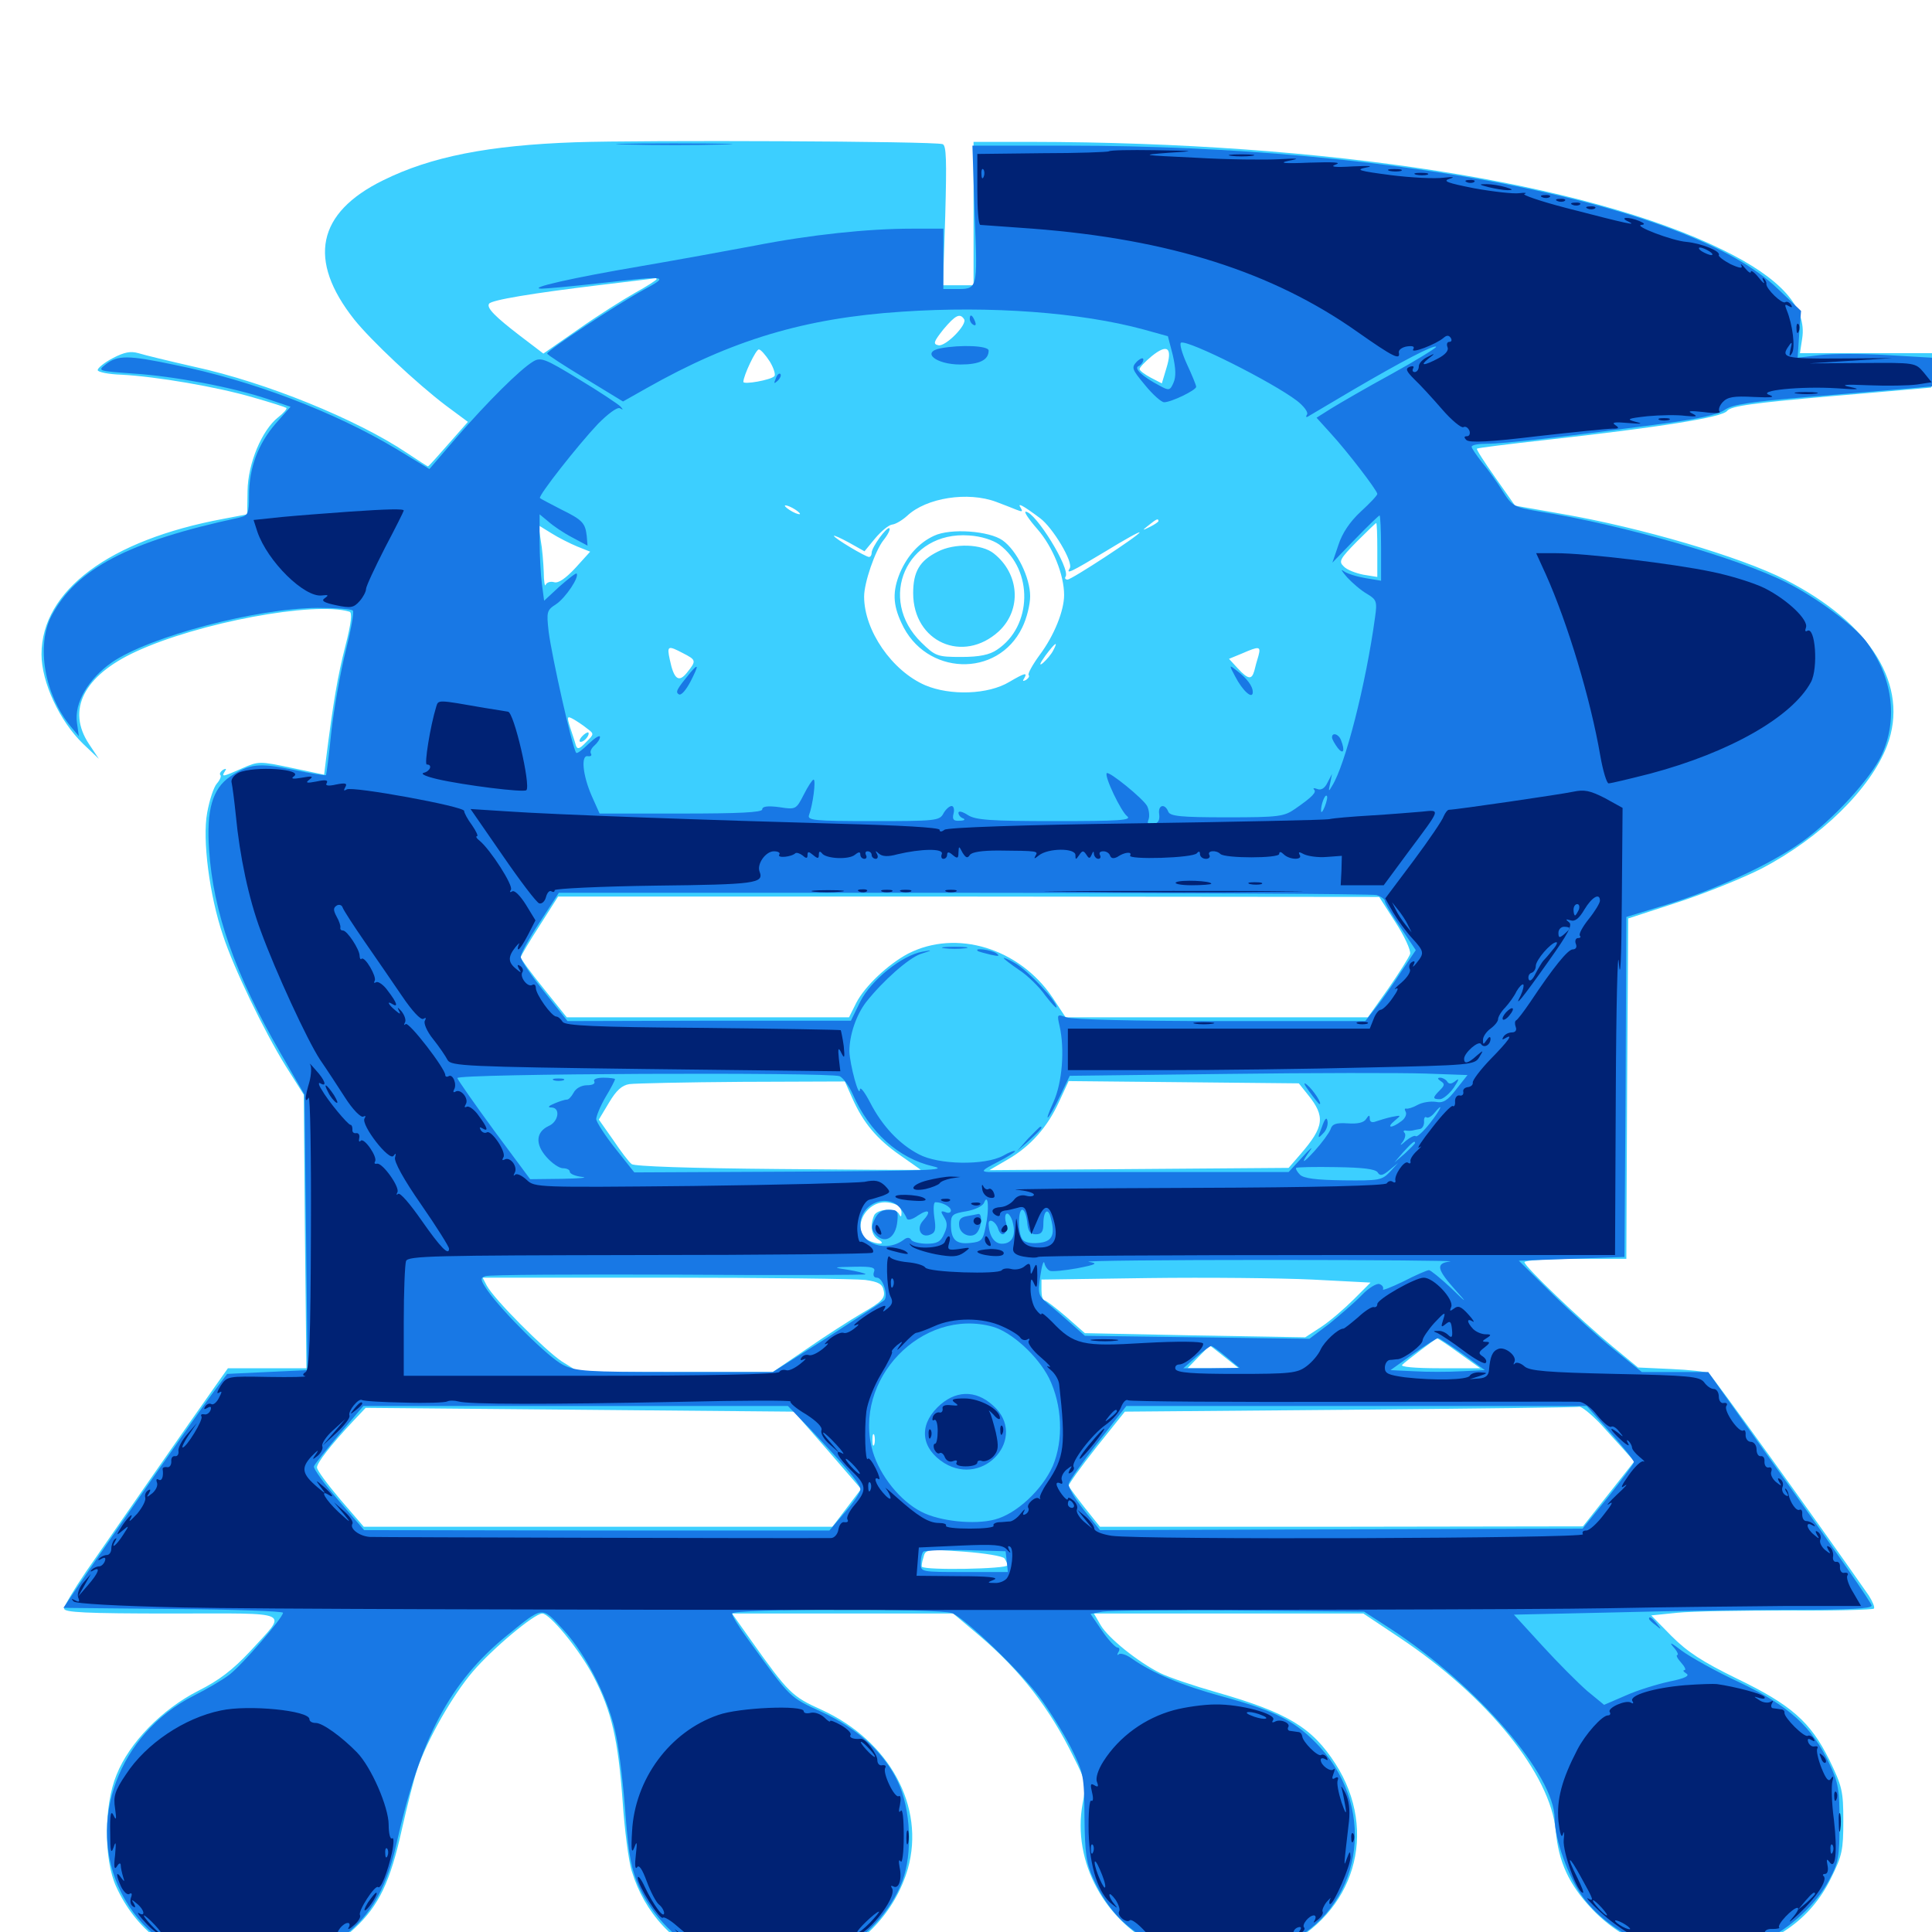 <svg xmlns="http://www.w3.org/2000/svg" viewBox="0 -1000 1000 1000">
	<path fill="#3ccfff" d="M297.852 -926.367C252.93 -924.805 223.047 -918.945 198.242 -906.641C164.062 -889.844 158.984 -865.43 183.398 -834.57C191.992 -823.828 215.625 -801.562 230.859 -790.039L242.188 -781.641L232.031 -770.117C226.562 -763.867 221.875 -758.594 221.484 -758.594C221.289 -758.594 216.406 -761.719 210.547 -765.625C184.57 -783.008 137.5 -802.148 100.586 -810.156C87.695 -813.086 74.805 -816.211 71.68 -817.188C67.578 -818.359 64.453 -817.773 58.398 -814.648C53.906 -812.305 50.391 -809.375 50.586 -808.398C50.586 -807.422 56.25 -806.25 62.891 -806.055C81.055 -805.078 112.109 -799.805 130.859 -794.336C139.844 -791.797 147.656 -789.258 148.242 -788.867C148.633 -788.281 146.68 -786.133 143.945 -783.984C135.547 -777.344 128.32 -760.156 128.125 -745.898L127.93 -733.789L115.625 -731.445C56.641 -720.508 21.484 -694.336 21.484 -661.328C21.484 -646.875 30.859 -626.758 42.969 -615.039L51.172 -607.227L46.094 -614.844C34.375 -632.422 43.164 -650.195 70.312 -662.695C102.734 -677.734 162.695 -688.867 180.859 -683.398C182.422 -683.008 181.836 -677.539 178.711 -665.43C174.805 -650.195 172.461 -636.523 168.75 -607.031L167.773 -599.023L150.977 -602.539C134.375 -606.055 133.789 -606.055 125.391 -602.344C115.234 -597.852 114.453 -597.656 116.406 -600.781C117.383 -602.148 116.992 -602.344 115.43 -601.562C114.062 -600.586 113.477 -599.414 114.062 -598.828C114.648 -598.242 113.867 -596.289 112.305 -594.531C110.547 -592.578 108.398 -585.742 107.227 -579.297C104.688 -565.43 108.398 -536.523 115.43 -515.82C120.898 -499.023 136.719 -466.211 147.852 -448.242L157.227 -433.398L157.812 -362.695L158.594 -291.797H138.281H117.969L111.328 -282.422C99.805 -266.211 56.25 -203.516 44.531 -186.523C38.281 -177.344 33.203 -168.75 33.203 -167.383C33.203 -165.43 44.141 -164.844 88.867 -164.844C152.93 -164.844 149.023 -166.797 129.297 -145.117C120.508 -135.742 113.477 -130.273 102.539 -124.805C83.789 -115.234 66.992 -98.047 60.352 -81.445C53.711 -65.43 53.711 -37.305 60.156 -23.438C70.117 -1.562 88.477 12.695 112.891 17.773C138.477 23.047 164.648 15.82 183.594 -1.953C196.094 -13.672 201.953 -25.781 208.008 -53.125C210.742 -65.234 214.258 -79.297 216.016 -84.375C221.094 -99.414 234.18 -122.461 244.727 -134.766C254.688 -146.484 276.562 -164.844 280.664 -164.844C284.57 -164.844 300 -146.094 307.227 -132.227C316.602 -114.258 319.922 -99.609 322.266 -67.773C323.242 -52.93 325.391 -36.719 326.953 -31.641C333.594 -9.766 348.828 6.641 370.508 15.039C384.766 20.508 410.547 20.898 423.828 16.016C446.289 7.812 463.477 -10.547 469.922 -32.812C478.906 -64.844 460.547 -98.828 425.195 -115.039C409.961 -121.875 408.008 -123.828 388.867 -150.781L378.906 -164.844H436.133H493.359L507.031 -153.32C528.125 -135.352 543.359 -115.82 555.664 -90.625C562.109 -77.93 562.305 -76.758 560.352 -66.406C554.883 -36.328 571.875 -5.078 601.172 8.594C610.938 13.281 614.844 13.867 631.836 13.867C648.828 13.867 652.734 13.281 662.5 8.594C701.172 -9.375 713.867 -51.758 691.211 -87.109C679.102 -105.859 666.602 -113.477 629.883 -124.023C618.164 -127.344 604.883 -131.836 600.586 -133.984C588.867 -139.844 573.633 -152.148 569.727 -158.789L566.211 -164.844H635.938H705.664L724.414 -152.344C770.117 -121.875 802.539 -81.641 805.273 -52.344C806.641 -36.523 812.109 -24.414 824.023 -11.914C841.602 6.641 866.992 15.43 891.406 11.328C917.969 7.031 937.109 -6.25 947.656 -27.734C953.516 -39.453 954.102 -42.578 954.102 -57.422C954.102 -72.852 953.516 -75.391 946.875 -89.062C937.109 -108.789 927.148 -117.578 898.828 -131.25C881.25 -139.844 873.438 -144.922 865.234 -153.125L854.688 -163.867L868.164 -165.234C875.781 -166.016 901.367 -166.406 925.391 -166.406C949.219 -166.211 969.336 -166.797 969.922 -167.383C970.508 -167.969 969.336 -170.898 967.383 -174.023C939.453 -214.062 886.133 -288.086 884.375 -289.258C883.008 -290.039 874.219 -291.016 864.844 -291.406L847.852 -292.188L834.57 -303.125C817.773 -316.992 789.062 -344.531 789.062 -346.68C789.062 -347.656 800.977 -348.438 815.43 -348.438H841.797L842.188 -436.523L842.773 -524.609L868.555 -533.008C882.812 -537.695 902.148 -545.508 911.719 -550.391C942.383 -566.406 968.164 -591.602 976.758 -614.062C988.477 -644.922 968.555 -677.344 924.023 -700C900.586 -711.914 849.219 -726.953 808.594 -733.984L784.18 -738.281L774.023 -752.734C768.359 -760.742 764.062 -767.383 764.453 -767.773C764.844 -768.164 780.664 -770.117 800 -772.266C859.57 -778.906 891.406 -783.984 893.945 -787.305C895.898 -789.844 907.422 -791.406 947.656 -794.922C975.977 -797.266 999.219 -799.414 999.609 -799.414C999.805 -799.609 1000 -803.516 1000 -808.398V-817.188H965.82H931.641L932.812 -824.805C935.352 -840.82 921.68 -856.055 891.602 -870.703C820.898 -905.469 686.914 -926.367 533.789 -926.562H503.906V-889.453V-852.344H495.898H488.086L489.258 -888.477C490.039 -916.992 489.844 -924.805 487.891 -925.391C483.398 -926.953 332.227 -927.539 297.852 -926.367ZM339.844 -855.469C339.844 -855.078 334.766 -851.758 328.711 -848.438C322.461 -844.922 309.18 -836.523 299.219 -829.492L281.25 -816.992L268.945 -826.367C256.25 -836.133 251.758 -840.625 253.125 -842.773C254.297 -844.727 275.781 -848.242 309.57 -852.344C325.781 -854.297 339.062 -855.859 339.453 -856.055C339.648 -856.055 339.844 -855.859 339.844 -855.469ZM499.023 -834.766C500.781 -832.031 489.453 -820.508 485.742 -821.289C482.812 -821.875 483.203 -823.047 488.281 -829.492C494.531 -836.914 496.875 -838.086 499.023 -834.766ZM603.711 -809.375L601.367 -801.562L595.703 -804.492C592.383 -806.25 589.844 -808.203 589.844 -808.984C589.844 -809.766 592.578 -812.695 596.094 -815.625C604.297 -822.266 607.031 -820.117 603.711 -809.375ZM398.438 -812.891C400.586 -809.375 401.562 -805.859 400.781 -805.273C399.023 -803.32 384.766 -800.781 384.766 -802.344C384.766 -805.469 391.211 -819.141 392.773 -819.141C393.75 -819.141 396.289 -816.211 398.438 -812.891ZM325.195 -789.844C324.609 -791.016 323.242 -791.797 322.07 -791.797C319.336 -791.797 319.922 -790.43 323.438 -789.062C325 -788.477 325.781 -788.672 325.195 -789.844ZM515.625 -740.234C519.336 -738.867 524.219 -736.914 526.172 -736.133C529.102 -734.961 529.492 -735.156 528.32 -737.109C526.367 -740.039 529.102 -738.672 538.281 -731.836C544.922 -726.953 555.664 -708.984 553.711 -705.859C551.562 -702.539 554.102 -703.711 572.266 -714.648C581.836 -720.508 589.844 -725 589.844 -724.414C589.844 -723.047 554.688 -700 552.539 -700C551.367 -700 550.977 -700.781 551.562 -701.562C554.102 -705.664 535.938 -735.156 530.859 -735.156C529.883 -735.156 532.617 -731.055 536.914 -726.172C544.922 -716.992 550.781 -702.539 550.781 -691.992C550.781 -683.984 545.703 -671.094 538.086 -660.938C534.375 -655.859 531.836 -651.172 532.422 -650.586C533.008 -650 532.422 -649.023 531.055 -648.047C529.492 -647.266 529.102 -647.461 530.078 -648.828C532.031 -652.148 530.469 -651.758 522.461 -647.07C511.523 -640.43 491.797 -639.844 478.906 -645.312C461.719 -652.734 447.266 -673.633 447.266 -691.211C447.266 -698.438 452.93 -714.844 457.227 -720.312C459.57 -723.242 460.938 -725.977 460.352 -726.562C459.18 -727.734 451.172 -716.797 451.172 -713.867C451.172 -712.695 450.586 -711.719 449.805 -711.719C448.047 -711.719 431.641 -721.484 431.641 -722.656C431.641 -723.047 435.156 -721.484 439.453 -719.141L447.461 -714.648L452.93 -721.289C456.055 -725 459.961 -728.32 461.914 -728.516C463.672 -728.711 467.188 -730.859 469.531 -733.008C479.492 -742.383 500.977 -745.703 515.625 -740.234ZM414.062 -733.984C414.062 -733.594 412.305 -733.984 410.156 -735.156C408.008 -736.328 406.25 -737.695 406.25 -738.281C406.25 -738.672 408.008 -738.281 410.156 -737.109C412.305 -735.938 414.062 -734.57 414.062 -733.984ZM599.609 -730.273C599.609 -729.883 597.656 -728.516 595.312 -727.344C591.016 -725.195 591.016 -725.391 594.531 -728.125C598.633 -731.445 599.609 -731.836 599.609 -730.273ZM429.688 -724.219C429.688 -724.805 427.93 -726.172 425.781 -727.344C423.633 -728.516 421.875 -728.906 421.875 -728.516C421.875 -727.93 423.633 -726.562 425.781 -725.391C427.93 -724.219 429.688 -723.828 429.688 -724.219ZM712.891 -715.43V-701.367L705.664 -702.539C701.758 -703.32 697.07 -705.078 695.508 -706.836C692.773 -709.375 693.555 -710.742 702.148 -719.531C707.422 -724.805 712.109 -729.297 712.305 -729.297C712.695 -729.297 712.891 -723.047 712.891 -715.43ZM298.633 -717.188L305.469 -714.453L297.852 -706.055C292.773 -700.586 289.062 -698.047 286.914 -698.633C284.961 -699.219 283.008 -698.633 282.422 -697.266C282.031 -696.094 281.445 -699.023 281.445 -703.906C281.25 -708.789 280.664 -716.211 279.883 -720.312L278.711 -728.125L285.352 -724.023C289.062 -721.68 294.922 -718.75 298.633 -717.188ZM545.117 -663.281C544.141 -661.328 541.602 -658.398 539.844 -656.836C537.695 -655.078 538.086 -656.445 541.016 -660.547C546.094 -667.383 548.047 -668.75 545.117 -663.281ZM353.516 -661.914C360.352 -658.398 360.547 -658.008 355.664 -651.953C351.367 -646.484 348.828 -648.242 346.68 -658.594C345.117 -665.82 345.703 -666.016 353.516 -661.914ZM651.367 -660.547C650.586 -658.008 649.609 -654.492 649.219 -652.734C647.852 -648.047 646.094 -648.242 640.625 -654.102L636.133 -658.984L642.773 -661.719C651.758 -665.625 652.734 -665.625 651.367 -660.547ZM303.711 -623.047C307.617 -620.117 307.617 -620.117 303.32 -615.82C300 -612.305 298.828 -611.914 298.047 -614.258C297.656 -615.82 296.289 -619.922 295.117 -623.438C293.359 -629.102 293.555 -629.492 296.484 -627.93C298.242 -626.953 301.562 -624.805 303.711 -623.047ZM722.266 -522.656C726.953 -515.43 730.273 -508.203 729.883 -506.25C729.297 -504.492 724.219 -496.484 718.555 -488.281L708.008 -473.438H629.883H551.562L544.727 -483.789C527.539 -509.18 495.117 -519.141 470.117 -506.445C459.766 -500.977 447.656 -489.648 443.164 -480.859L439.453 -473.438H366.406H293.359L281.445 -488.281C274.805 -496.484 269.531 -503.711 269.531 -504.492C269.531 -505.078 273.828 -512.5 279.297 -520.898L288.867 -535.938H501.367L713.867 -535.742ZM441.211 -431.445C446.875 -418.75 453.906 -410.352 466.016 -401.953C471.68 -398.047 476.562 -394.531 476.562 -394.531C476.562 -394.336 443.359 -394.531 402.93 -394.922C357.422 -395.312 328.32 -396.289 326.953 -397.461C325.586 -398.438 321.289 -404.102 317.383 -409.961L309.961 -420.508L315.234 -429.297C318.945 -435.547 321.875 -438.281 325.781 -438.867C328.711 -439.258 354.883 -439.844 384.18 -440.039L437.305 -440.234ZM676.953 -433.398C686.133 -422.07 685.352 -416.797 673.242 -402.734L666.992 -395.508L589.453 -394.922L512.109 -394.336L521.484 -399.805C533.398 -406.641 542.188 -416.602 548.242 -429.883L553.125 -440.43L612.695 -439.844L672.266 -439.258ZM463.672 -376.562C465.43 -375.977 466.797 -373.828 466.602 -372.07C466.602 -370.117 466.211 -369.922 465.43 -371.484C464.062 -375 453.711 -374.414 452.344 -370.703C450.195 -365.234 451.172 -360.352 454.688 -358.398C459.18 -355.664 454.102 -355.664 449.023 -358.203C444.141 -360.938 444.141 -368.75 449.219 -373.828C453.125 -377.734 458.008 -378.711 463.672 -376.562ZM488.281 -365.039C488.281 -367.383 486.914 -370.898 485.352 -373.047C482.617 -376.562 482.617 -376.367 484.766 -371.289C486.719 -366.602 486.523 -365.234 482.812 -361.719C479.297 -358.203 478.32 -358.008 475.586 -360.156C472.266 -362.891 469.531 -361.719 471.68 -358.398C473.438 -355.469 483.008 -355.664 485.938 -358.594C487.305 -359.961 488.281 -362.695 488.281 -365.039ZM511.719 -373.047C511.719 -374.609 511.523 -375.781 511.328 -375.586C510.938 -375.391 508.594 -374.805 505.859 -374.023L500.977 -372.656L506.445 -371.484C510.156 -370.703 511.719 -371.289 511.719 -373.047ZM480.273 -371.289C480.664 -371.68 480.273 -371.875 479.102 -371.875C478.125 -371.875 475.586 -369.922 473.438 -367.578L469.727 -363.086L474.609 -366.992C477.344 -369.141 479.883 -371.094 480.273 -371.289ZM500 -371.094C500 -372.656 496.289 -371.875 495.117 -369.922C494.531 -368.75 495.312 -368.555 496.875 -369.141C498.633 -369.727 500 -370.703 500 -371.094ZM542.969 -362.891C542.969 -366.797 542.578 -369.922 541.992 -369.922C541.406 -369.922 541.016 -367.773 541.016 -365.039C541.016 -358.398 532.031 -358.008 530.664 -364.648C529.883 -367.578 529.688 -366.992 529.883 -363.086C530.273 -358.008 531.055 -357.227 536.719 -356.641C542.773 -356.055 542.969 -356.25 542.969 -362.891ZM500.586 -358.203C499.023 -358.203 497.07 -360.156 496.094 -362.695C494.141 -366.992 494.141 -366.992 494.727 -362.109C495.117 -358.203 496.094 -357.227 500.781 -357.227C504.102 -357.227 506.836 -358.398 507.422 -360.156C508.203 -362.5 507.812 -362.695 505.664 -360.742C504.297 -359.375 501.953 -358.203 500.586 -358.203ZM467.578 -361.328C469.141 -365.43 466.211 -364.648 463.477 -360.156C461.328 -357.031 461.523 -356.641 463.672 -357.422C465.234 -358.008 466.992 -359.766 467.578 -361.328ZM520.898 -361.328C518.164 -357.617 518.164 -357.617 515.82 -361.328C513.672 -364.844 513.477 -364.844 514.062 -361.133C514.453 -358.789 516.211 -357.227 518.555 -357.227C520.898 -357.227 522.656 -358.789 523.047 -361.133C523.828 -365.039 523.633 -365.039 520.898 -361.328ZM447.852 -337.5C454.883 -336.523 456.836 -335.352 457.422 -331.836C458.203 -328.125 456.445 -326.172 446.484 -320.508C439.844 -316.602 426.758 -308.203 417.188 -301.562L400 -289.844H349.805H299.609L290.82 -295.312C282.031 -301.172 255.859 -327.344 251.953 -334.57L249.805 -338.672H344.336C396.289 -338.672 442.969 -338.086 447.852 -337.5ZM679.297 -337.695L709.375 -336.133L700.781 -327.539C696.094 -322.852 688.672 -316.406 683.984 -313.281L675.586 -307.812L618.555 -308.789L561.523 -309.961L551.758 -318.555C546.484 -323.047 541.406 -326.953 540.625 -326.953C539.648 -326.953 539.062 -329.297 539.062 -332.422V-337.695L594.336 -338.477C624.609 -338.867 662.891 -338.477 679.297 -337.695ZM755.273 -299.609L766.211 -291.797H745.117C731.836 -291.797 724.609 -292.578 725.781 -293.555C727.93 -295.703 742.969 -307.031 743.75 -307.227C744.141 -307.422 749.414 -303.906 755.273 -299.609ZM633.789 -297.656L641.211 -291.797H627.93H614.648L620.312 -297.656L626.172 -303.516C626.367 -303.516 629.688 -300.977 633.789 -297.656ZM428.32 -249.414L445.703 -229.297L438.281 -219.531L430.859 -209.766H309.57H188.281L176.172 -223.828C169.531 -231.641 164.062 -239.062 164.062 -240.43C164.062 -242.773 170.898 -251.758 182.812 -264.453L189.258 -271.289L300 -270.312L410.938 -269.336ZM828.32 -263.086C833.008 -257.812 839.062 -251.367 841.406 -248.633L845.898 -243.555L832.617 -226.758L819.336 -209.961L694.336 -209.766H569.336L561.523 -219.531C557.227 -225 553.516 -230.078 553.125 -230.859C552.93 -231.641 559.375 -240.625 567.383 -250.781L582.227 -269.336L698.828 -270.312C762.891 -270.898 816.406 -271.484 817.383 -271.875C818.555 -272.07 823.438 -268.164 828.32 -263.086ZM452.539 -252.344C451.953 -250.977 451.562 -251.953 451.562 -254.688C451.562 -257.422 451.953 -258.398 452.539 -257.227C452.93 -255.859 452.93 -253.516 452.539 -252.344ZM519.922 -193.359C520.703 -192.188 521.484 -190.625 521.484 -189.844C521.484 -187.891 479.102 -187.109 477.148 -189.062C476.953 -189.258 477.148 -191.406 477.93 -193.75C478.906 -198.047 479.492 -198.242 498.828 -196.875C509.57 -196.094 519.141 -194.531 519.922 -193.359ZM483.398 -722.656C475.781 -719.141 469.727 -712.5 465.82 -703.516C461.914 -693.945 462.109 -687.109 466.602 -677.539C478.906 -650.195 516.406 -648.828 529.102 -675.195C531.445 -679.883 533.203 -687.109 533.203 -691.406C533.203 -700.977 526.367 -715.039 518.945 -720.312C512.109 -725.195 491.992 -726.758 483.398 -722.656ZM517.188 -718.164C534.961 -704.883 534.375 -675.781 516.016 -663.672C512.305 -661.133 507.031 -659.961 497.656 -659.961C485.156 -659.961 484.18 -660.352 476.953 -667.383C453.711 -690.039 469.336 -725.195 501.562 -722.852C507.812 -722.461 513.867 -720.508 517.188 -718.164ZM485.352 -714.453C475.977 -709.766 472.656 -704.102 472.656 -692.969C472.656 -667.773 498.438 -656.25 516.992 -673.242C528.906 -684.375 527.734 -702.93 514.453 -713.477C508.203 -718.555 493.945 -718.945 485.352 -714.453ZM301.172 -618.75C299.805 -617.188 299.609 -616.016 300.586 -616.016C302.539 -616.016 305.469 -619.727 304.492 -620.898C304.102 -621.094 302.539 -620.312 301.172 -618.75Z"/>
	<path fill="#1878e5" d="M324.805 -925.195C311.133 -925.391 321.875 -925.781 348.633 -925.781C375.586 -925.781 386.719 -925.391 373.633 -925.195C360.547 -924.805 338.672 -924.805 324.805 -925.195ZM504.492 -888.672C506.055 -849.219 506.25 -850.391 493.945 -850.391H488.281V-866.016V-881.641H471.875C449.219 -881.641 419.531 -878.516 390.625 -872.852C377.148 -870.312 350.391 -865.43 331.055 -862.109C296.484 -856.25 272.461 -850.781 280.273 -850.586C282.422 -850.586 295.703 -851.758 309.57 -853.32C346.094 -857.422 346.875 -857.422 332.812 -849.805C319.531 -842.578 283.398 -818.75 283.203 -816.992C283.203 -816.406 291.992 -810.742 302.93 -804.102L322.461 -792.188L334.57 -799.023C378.711 -824.023 416.406 -835.352 466.797 -838.672C512.891 -841.797 559.375 -838.281 591.797 -829.492L604.492 -825.977L607.031 -816.211C608.594 -809.375 608.789 -805.078 607.422 -801.953C605.664 -797.852 605.078 -797.656 600.195 -800.391C591.211 -805.078 586.523 -809.57 589.453 -810.547C590.625 -811.133 591.797 -812.695 591.797 -813.867C591.797 -815.039 590.43 -814.648 588.477 -812.891C585.547 -809.766 585.742 -808.984 592.578 -800.781C596.68 -795.703 601.172 -791.797 602.539 -791.797C606.25 -791.797 619.141 -798.047 619.141 -799.805C619.141 -800.586 616.992 -805.859 614.258 -811.719C611.719 -817.383 610.352 -822.266 611.328 -822.656C615.234 -824.023 658.398 -802.344 671.289 -792.578C674.805 -789.844 677.148 -786.719 676.562 -785.547C675.781 -784.375 675.977 -783.789 676.953 -784.375C677.93 -784.961 688.477 -791.211 700.391 -798.242C725.781 -813.086 742.188 -821.68 743.359 -820.508C743.75 -820.117 733.398 -813.672 720.312 -806.445C707.031 -799.219 692.969 -791.016 688.867 -788.477L681.445 -783.789L688.867 -775.586C697.461 -766.211 712.891 -746.094 712.891 -744.336C712.891 -743.555 708.984 -739.453 704.297 -735.156C698.633 -729.883 694.727 -724.023 692.773 -717.969L689.648 -708.789L701.562 -721.094C708.008 -727.734 713.672 -733.203 714.062 -733.203C714.453 -733.203 714.844 -725.586 714.844 -716.406V-699.414L706.641 -700.781C702.148 -701.562 697.07 -703.125 695.312 -704.492C693.75 -705.664 694.531 -704.297 697.266 -701.172C700 -698.242 704.492 -694.336 707.617 -692.578C712.5 -689.648 712.891 -688.672 711.719 -680.469C707.031 -646.094 696.289 -603.906 689.453 -593.164C687.695 -590.039 687.5 -590.234 688.477 -594.531L689.453 -599.414L687.109 -594.922C685.742 -591.992 683.789 -590.82 681.836 -591.602C680.273 -592.188 679.492 -592.188 680.078 -591.406C681.641 -590.039 679.492 -587.695 670.508 -581.445C664.648 -577.344 662.109 -576.953 634.961 -576.953C610.938 -576.953 605.664 -577.539 604.688 -579.883C602.93 -584.375 599.219 -583.398 600 -578.516C600.391 -575.391 599.414 -573.828 596.875 -573.438C594.141 -572.852 593.555 -573.438 594.531 -575.977C595.117 -577.734 594.727 -580.859 593.75 -582.812C591.602 -586.719 574.023 -600.977 572.852 -599.805C571.484 -598.242 580.273 -579.883 583.398 -577.539C586.133 -575.391 578.906 -575 546.289 -575C512.305 -575 504.883 -575.586 500.977 -578.125C498.242 -579.883 496.094 -580.469 496.094 -579.297C496.094 -578.125 497.266 -576.758 498.633 -576.367C499.805 -575.781 499.023 -575.195 496.68 -575.195C493.555 -575 492.773 -575.781 493.555 -578.906C494.141 -581.055 493.555 -582.812 492.578 -582.812C491.406 -582.812 489.453 -581.055 488.281 -578.906C486.328 -575.195 484.18 -575 451.953 -575C421.289 -575 417.773 -575.391 418.75 -578.125C420.703 -583.203 422.461 -596.484 421.094 -596.484C420.508 -596.484 418.164 -592.969 416.016 -588.672C412.109 -581.055 411.914 -580.859 403.32 -582.227C397.266 -583.008 394.531 -582.617 394.531 -581.055C394.531 -579.492 382.617 -578.906 352.344 -578.906H310.352L306.25 -588.086C301.562 -598.828 300.586 -609.375 304.297 -608.594C305.859 -608.398 306.445 -608.984 305.859 -609.961C305.273 -610.938 306.055 -612.695 307.617 -614.062C309.18 -615.43 310.547 -617.383 310.547 -618.555C310.547 -619.727 308.008 -618.164 304.688 -615.039C301.562 -611.914 298.633 -609.766 298.242 -610.352C296.289 -612.5 285.547 -660.547 283.984 -673.047C282.812 -683.398 283.008 -684.18 287.891 -687.305C292.773 -690.625 300 -701.367 298.438 -703.125C298.047 -703.516 294.141 -700.391 289.648 -696.484L281.641 -689.062L280.469 -697.852C279.883 -702.539 279.297 -712.5 279.297 -720.117V-733.789L283.789 -730.078C286.133 -727.93 291.602 -724.219 296.094 -721.875L304.102 -717.578L303.711 -722.461C302.93 -729.297 301.562 -730.859 290.43 -736.328C284.766 -739.258 279.883 -741.797 279.492 -742.188C278.32 -743.164 299.219 -769.727 309.57 -780.664C314.844 -785.938 319.531 -789.453 320.898 -788.672C322.656 -787.695 322.656 -787.891 321.094 -789.648C319.922 -790.82 310.352 -797.266 299.609 -803.711C282.031 -814.453 279.883 -815.234 275.977 -812.891C269.141 -808.789 252.148 -791.797 236.523 -773.828L222.266 -757.227L204.883 -767.773C173.242 -786.719 130.469 -803.125 90.43 -811.133C66.406 -816.211 60.938 -816.211 54.883 -811.523C50.391 -808.008 50.391 -808.008 69.141 -806.641C90.234 -805.273 120.117 -799.609 138.281 -793.555L150.391 -789.453L142.773 -780.859C133.594 -770.312 128.906 -757.812 128.906 -743.555C128.906 -733.984 128.516 -733.203 123.633 -732.031C66.406 -719.727 39.648 -705.664 26.758 -681.445C18.555 -666.016 23.047 -640.234 36.719 -623.828L40.82 -618.945L39.844 -625.781C38.281 -636.133 45.703 -648.633 58.008 -657.227C77.344 -670.508 132.617 -685.156 164.453 -685.352C173.633 -685.352 181.836 -684.766 182.617 -683.984C183.398 -683.398 181.641 -673.828 178.906 -662.891C176.172 -651.953 172.852 -633.203 171.484 -621.094C170.312 -609.18 168.945 -599.219 168.75 -598.828C168.555 -598.438 160.938 -599.609 151.953 -601.562C133.984 -605.273 129.102 -604.688 119.141 -598.047C109.961 -591.797 106.836 -580.859 108.203 -560.352C110.352 -527.93 121.68 -495.703 145.117 -455.078L157.617 -433.398L158.398 -362.109L159.18 -290.82L138.281 -289.844L117.578 -288.867L110.938 -280.078C104.102 -271.094 57.031 -203.516 41.406 -180.469L32.812 -167.773L89.648 -167.188C120.898 -166.992 146.484 -166.016 146.484 -165.234C146.484 -162.695 125.391 -138.281 118.75 -133.203C115.234 -130.469 106.836 -125.586 100.195 -122.266C61.328 -102.539 44.531 -56.836 62.695 -20.508C82.227 18.75 133.984 30.664 173.633 5.078C190.234 -5.664 199.609 -20.703 205.078 -45.117C217.383 -100.195 232.812 -129.492 262.695 -153.711C281.25 -168.75 280.273 -168.75 291.406 -156.641C303.906 -143.164 315.82 -119.141 319.141 -100.391C320.703 -92.383 322.852 -74.023 323.828 -59.961C325.391 -39.258 326.953 -31.836 330.859 -23.242C337.695 -8.203 351.172 5.469 365.82 12.109C376.758 17.188 379.883 17.773 398.438 17.773C417.773 17.773 419.922 17.383 432.031 11.328C447.852 3.516 461.133 -10.742 466.992 -26.172C472.461 -40.625 471.484 -63.672 464.648 -77.93C457.617 -92.773 443.945 -105.273 425.391 -113.867C408.398 -121.68 409.57 -120.508 387.109 -151.562C382.617 -157.617 378.906 -163.672 378.906 -164.844C378.906 -167.383 485.938 -167.578 492.773 -165.039C499.414 -162.5 527.734 -135.352 538.281 -121.289C543.164 -114.648 550.391 -103.125 554.297 -95.508C560.938 -82.227 561.133 -81.055 561.328 -59.375C561.523 -40.43 562.305 -35.352 566.016 -27.344C573.242 -11.523 582.617 -1.758 597.656 5.859C619.922 16.992 641.602 16.992 665.234 6.25C704.492 -11.719 713.477 -62.5 683.203 -95.703C670.898 -108.984 660.742 -114.258 632.812 -121.875C611.914 -127.539 596.484 -133.984 585.742 -141.602C583.008 -143.555 579.883 -144.531 579.102 -143.75C578.125 -142.969 578.125 -143.555 578.906 -144.922C579.688 -146.094 579.492 -147.266 578.32 -147.266C577.344 -147.266 573.633 -151.172 570.312 -156.055L564.453 -164.648L570.703 -165.82C574.219 -166.406 606.25 -166.797 641.602 -166.406L706.055 -165.82L719.922 -156.836C764.844 -127.344 804.688 -81.25 804.688 -58.594C804.688 -48.047 811.914 -27.93 819.336 -17.969C827.344 -7.031 840.43 2.148 855.078 7.422C871.094 13.086 897.07 11.719 912.5 4.688C926.562 -1.758 940.234 -14.453 946.875 -27.148C951.562 -35.742 952.148 -39.062 952.148 -56.445C952.148 -73.633 951.562 -77.344 946.875 -87.109C937.891 -106.25 925.977 -116.992 900.586 -129.102C888.281 -134.766 874.805 -142.383 870.312 -145.703C865.234 -149.609 863.672 -150.391 866.016 -147.656C868.164 -145.312 868.945 -143.359 868.164 -143.359C867.383 -143.359 868.164 -141.602 870.117 -139.453C872.07 -137.305 872.852 -135.547 871.875 -135.547C870.898 -135.547 871.289 -134.766 872.852 -133.789C874.805 -132.617 872.07 -131.25 864.258 -129.688C858.008 -128.32 847.656 -125.195 841.602 -122.461L830.273 -117.578L821.484 -124.805C816.797 -128.906 806.25 -139.453 798.242 -148.242L783.594 -164.258L836.328 -165.43C865.43 -166.211 907.227 -166.797 929.102 -166.797C957.422 -166.797 968.75 -167.383 968.75 -168.945C968.75 -170.312 949.609 -197.852 926.367 -230.469L884.18 -289.844H866.992H849.805L835.547 -301.367C827.734 -307.617 813.477 -320.508 803.711 -330.078L786.133 -347.461L813.477 -348.438L840.82 -349.414L841.406 -437.5L841.797 -525.391L862.891 -531.836C888.281 -539.648 916.211 -552.539 932.422 -564.062C948.828 -575.781 968.359 -597.07 974.023 -609.375C982.617 -628.32 979.492 -650 965.625 -668.359C959.18 -676.562 940.039 -690.82 924.805 -698.438C900.195 -710.938 840.039 -728.32 797.266 -735.156C783.594 -737.5 782.812 -737.891 777.93 -745.508C775.195 -750 770.312 -756.836 767.188 -760.547C764.258 -764.258 761.719 -767.969 761.719 -768.75C761.719 -769.727 765.234 -770.312 769.727 -770.312C778.125 -770.312 807.422 -773.633 857.422 -780.273C878.516 -783.008 889.258 -785.352 892.773 -787.891C896.68 -790.625 905.664 -791.992 935.742 -794.531C956.641 -796.289 979.492 -798.242 986.914 -798.828L1000 -800V-807.422V-814.844L976.758 -816.211C963.867 -816.992 948.242 -816.992 941.992 -816.211L930.469 -814.844L931.25 -826.953L932.227 -839.062L920.312 -850.391C875.586 -893.945 723.438 -924.609 552.93 -924.609H503.32ZM685.742 -582.617C684.766 -580.078 683.789 -578.906 683.789 -580.273C683.594 -583.203 685.742 -589.062 686.719 -588.086C687.305 -587.695 686.719 -585.156 685.742 -582.617ZM712.5 -536.719C714.844 -535.938 716.797 -534.57 716.797 -533.594C716.797 -532.617 720.312 -526.562 724.805 -520.117L732.812 -508.203L725.391 -497.266C721.484 -491.211 715.625 -482.812 712.5 -478.906L706.641 -471.484H631.836C588.477 -471.484 554.883 -472.266 551.953 -473.438C547.07 -475.195 547.07 -475 548.438 -468.945C551.172 -456.836 549.805 -439.648 545.312 -429.688C539.648 -417.188 542.383 -419.727 548.828 -433.008L553.711 -443.164L634.766 -444.141C679.297 -444.727 725.781 -444.727 737.695 -444.336L759.57 -443.555L753.711 -436.133C749.219 -430.273 746.875 -428.906 743.164 -429.688C740.43 -430.078 736.328 -429.492 733.789 -428.125C731.445 -426.758 728.711 -425.977 727.93 -426.172C726.953 -426.367 726.953 -425.781 727.539 -424.609C728.32 -423.438 727.344 -421.094 725.391 -419.727C720.312 -415.82 717.188 -416.016 721.875 -419.922C725.391 -422.852 725.391 -422.852 720.312 -421.875C717.578 -421.289 713.867 -420.117 712.109 -419.531C710.156 -418.75 708.984 -419.336 708.984 -420.898C708.984 -423.047 708.594 -423.047 707.031 -420.703C705.859 -418.945 702.734 -418.164 697.461 -418.555C691.406 -418.945 689.453 -418.164 688.672 -415.43C687.891 -413.477 684.18 -408.398 680.273 -404.102C673.828 -397.07 673.047 -397.461 678.516 -405.078C679.688 -406.836 677.539 -404.883 673.828 -400.781L666.992 -393.359H591.797H511.719C507.617 -393.555 508.203 -394.336 516.211 -398.438C521.289 -400.977 525.391 -403.711 525.391 -404.102C525.391 -404.688 522.461 -403.711 519.141 -401.758C509.57 -396.68 485.742 -397.07 475.586 -402.539C465.43 -407.812 456.641 -417.188 450.391 -429.297C447.656 -434.57 445.312 -437.695 445.117 -436.133C444.727 -430.859 439.844 -449.023 439.648 -455.859C439.648 -464.258 443.164 -474.609 448.242 -481.25C457.031 -492.383 470.312 -504.102 476.562 -506.25C482.812 -508.203 482.812 -508.398 477.539 -507.422C466.992 -505.664 450.781 -492.578 445.312 -481.641L440.43 -471.68H366.992L293.75 -471.484L281.641 -486.719C275 -494.922 269.531 -503.125 269.531 -504.688C269.531 -506.445 274.023 -514.648 279.492 -522.852L289.258 -537.891H498.633C613.867 -537.891 709.961 -537.305 712.5 -536.719ZM434.57 -442.969C436.328 -442.188 439.453 -438.086 441.406 -433.594C450 -414.062 465.039 -400.391 483.008 -396.289C491.406 -394.336 479.492 -393.945 410.742 -393.555L328.32 -393.164L318.555 -405.469C313.086 -412.305 308.789 -419.141 308.594 -420.703C308.594 -422.266 310.742 -427.539 313.477 -432.227C316.211 -436.719 318.359 -441.016 318.359 -441.406C318.359 -441.797 315.625 -442.188 312.305 -442.188C308.984 -442.188 306.836 -441.406 307.617 -440.234C308.203 -439.062 306.641 -438.281 303.906 -438.281C300.977 -438.281 298.047 -436.719 296.875 -434.375C295.703 -432.227 294.141 -430.664 293.359 -430.859C292.578 -430.859 289.844 -430.078 287.109 -428.906C283.789 -427.539 283.203 -426.758 285.547 -426.758C290.234 -426.562 289.062 -419.336 283.984 -417.188C277.344 -414.062 276.953 -407.812 282.812 -401.172C285.742 -397.852 289.453 -395.312 291.406 -395.312C293.359 -395.312 294.922 -394.531 294.922 -393.555C294.922 -392.383 297.852 -391.211 301.367 -390.82C304.688 -390.43 300.195 -390.039 291.016 -389.844L274.414 -389.648L255.859 -414.648C245.703 -428.516 237.109 -440.82 236.719 -441.992C235.938 -444.336 428.516 -445.117 434.57 -442.969ZM740.234 -418.75C736.719 -414.258 733.398 -411.328 732.812 -411.914C732.227 -412.5 729.883 -411.328 727.734 -409.57C724.805 -406.836 724.219 -406.836 726.172 -409.18C727.344 -410.938 727.734 -412.891 726.953 -413.672C726.172 -414.453 726.562 -415.039 727.539 -414.844C728.711 -414.648 730.078 -414.648 731.055 -414.844C731.836 -415.039 733.594 -415.43 734.961 -415.625C736.133 -415.82 737.109 -417.383 737.109 -419.336C736.914 -421.094 737.5 -422.266 738.281 -421.68C739.062 -421.094 740.82 -422.07 742.188 -423.633C747.656 -430.273 745.898 -425.977 740.234 -418.75ZM732.422 -408.398C732.422 -408.008 730.078 -405.664 727.148 -402.93L721.68 -398.242L726.367 -403.711C730.859 -408.594 732.422 -409.961 732.422 -408.398ZM720.703 -401.172C720.703 -402.344 719.727 -403.125 718.555 -403.125C717.578 -403.125 717.188 -402.344 717.773 -401.172C718.359 -400.195 719.336 -399.219 719.922 -399.219C720.312 -399.219 720.703 -400.195 720.703 -401.172ZM710.352 -400C711.133 -400.586 709.961 -401.172 707.812 -400.977C705.664 -400.977 705.078 -400.391 706.641 -399.805C708.008 -399.219 709.766 -399.414 710.352 -400ZM713.086 -393.164C714.258 -391.211 715.625 -391.406 719.141 -394.336L723.633 -398.047L719.336 -393.359C715.234 -389.062 713.672 -388.867 695.312 -389.062C681.25 -389.258 674.805 -390.039 672.852 -391.992C671.289 -393.555 670.508 -395.117 670.898 -395.508C671.289 -395.898 680.469 -396.094 691.602 -395.898C705.469 -395.703 711.914 -394.922 713.086 -393.164ZM530.859 -388.086C533.789 -388.477 530.859 -388.867 524.414 -388.867C517.969 -388.867 515.625 -388.477 519.141 -388.086C522.656 -387.695 527.93 -387.695 530.859 -388.086ZM466.211 -374.414C467.578 -372.656 468.945 -370.508 469.336 -369.336C469.727 -368.164 472.266 -368.75 475.195 -370.898C480.859 -374.609 482.227 -373.047 477.734 -368.164C474.023 -364.062 476.758 -358.984 481.445 -360.938C484.18 -361.914 484.57 -363.672 483.594 -369.922C483.008 -374.414 483.203 -377.734 484.18 -377.734C487.695 -377.734 492.188 -375.391 492.188 -373.438C492.188 -372.266 490.82 -371.875 489.258 -372.656C486.914 -373.438 486.719 -373.047 488.672 -369.922C490.43 -367.188 490.43 -365.039 488.672 -361.328C486.914 -357.227 484.961 -356.25 479.688 -356.25C475.977 -356.25 472.266 -357.227 471.68 -358.203C470.898 -359.57 469.531 -359.57 468.164 -358.594C458.984 -351.367 445.312 -355.859 445.312 -366.016C445.312 -377.148 459.57 -382.812 466.211 -374.414ZM510.156 -365.039C508.789 -358.008 508.008 -357.227 502.148 -356.641C494.727 -355.859 492.188 -358.398 492.188 -366.406C492.188 -371.289 493.164 -371.875 500.195 -373.047C504.688 -373.828 508.789 -375.781 509.375 -377.539C511.523 -382.812 512.109 -374.023 510.156 -365.039ZM531.641 -367.578C532.031 -362.695 533.203 -361.133 536.133 -361.133C539.062 -361.133 540.039 -362.5 540.039 -366.406C540.039 -373.438 542.578 -375.391 543.945 -369.336C546.289 -360.547 544.531 -357.227 537.305 -356.641C533.398 -356.25 530.078 -357.031 529.102 -358.594C526.758 -362.109 526.953 -373.828 529.102 -373.828C530.273 -373.828 531.25 -370.898 531.641 -367.578ZM524.219 -367.188C525.977 -360.352 523.828 -356.25 518.555 -356.25C514.648 -356.25 511.914 -360.352 511.719 -366.602C511.719 -369.727 515.43 -367.773 516.602 -364.062C518.359 -358.594 522.07 -361.523 520.703 -367.188C519.922 -369.727 520.312 -371.875 521.289 -371.875C522.266 -371.875 523.633 -369.727 524.219 -367.188ZM482.422 -366.406C482.422 -367.188 481.641 -367.969 480.664 -367.969C477.93 -367.969 476.172 -364.453 478.125 -363.281C480.078 -362.109 482.422 -363.867 482.422 -366.406ZM456.836 -344.141L457.031 -348.438L357.031 -348.047C301.953 -348.047 260.742 -347.266 265.625 -346.68C273.047 -345.508 273.633 -345.117 269.531 -344.141C266.797 -343.555 273.438 -343.359 284.18 -343.945C294.922 -344.336 337.695 -345.117 379.297 -345.703C450.391 -346.484 454.883 -346.289 455.664 -343.164C456.445 -340.43 456.641 -340.625 456.836 -344.141ZM543.555 -342.188C544.922 -341.797 551.172 -342.383 557.617 -343.555C567.578 -345.508 568.555 -346.094 563.477 -346.875C560.352 -347.461 602.539 -347.852 657.227 -347.852C712.109 -347.852 754.102 -347.461 750.586 -347.07C742.969 -346.094 743.555 -343.164 753.711 -331.836C759.766 -325.195 759.18 -325.391 750.977 -333.398C745.508 -338.477 740.43 -342.578 739.648 -342.578C738.672 -342.578 732.812 -340.039 726.367 -336.719C719.922 -333.594 715.234 -331.836 715.82 -332.617C716.211 -333.594 715.625 -334.766 714.062 -335.352C712.695 -335.938 708.398 -333.398 704.883 -329.688C701.172 -325.781 693.555 -319.336 688.086 -314.844L677.734 -307.031L619.727 -307.812L561.523 -308.594L554.688 -314.648C550.977 -317.969 545.312 -322.852 542.383 -325.195C537.305 -329.492 537.109 -330.469 538.477 -339.648C539.258 -345.117 540.234 -348.047 540.625 -346.094C541.016 -344.336 542.383 -342.578 543.555 -342.188ZM452.344 -341.602C451.758 -339.844 452.344 -338.672 453.906 -338.672C457.031 -338.672 459.961 -329.102 457.617 -326.953C456.836 -326.172 443.359 -317.578 428.125 -307.617L400 -289.844H349.414C303.32 -289.844 298.047 -290.234 291.406 -293.555C283.984 -297.266 260.156 -320.898 252.344 -332.031C248.633 -337.5 248.438 -338.477 251.172 -339.453C252.93 -340.234 298.242 -340.43 351.758 -340.234C405.078 -339.844 448.438 -340.039 448.047 -340.43C447.656 -341.016 443.555 -341.992 438.867 -342.773C430.859 -343.945 430.859 -344.141 442.188 -344.336C451.562 -344.531 453.32 -343.945 452.344 -341.602ZM513.867 -313.281C523.633 -310.547 537.109 -298.242 542.969 -286.719C549.805 -272.852 550.586 -254.688 544.922 -241.211C539.453 -228.906 526.172 -216.406 514.844 -213.477C504.492 -210.742 486.328 -212.5 476.758 -217.578C466.016 -223.047 455.469 -236.133 451.758 -248.633C441.016 -285.742 477.148 -323.438 513.867 -313.281ZM757.031 -299.219L768.555 -290.82L756.445 -290.234C749.609 -289.844 738.672 -289.844 732.031 -290.234L719.727 -290.82L731.445 -299.219C737.891 -303.711 743.75 -307.422 744.336 -307.422C744.922 -307.422 750.586 -303.711 757.031 -299.219ZM634.766 -297.656L641.602 -291.992L626.953 -291.797H612.5L619.141 -297.656C622.852 -300.781 626.367 -303.32 626.953 -303.32C627.539 -303.32 631.055 -300.781 634.766 -297.656ZM419.531 -260.156C438.672 -239.844 445.312 -231.836 445.312 -229.102C445.312 -227.539 441.797 -222.266 437.305 -217.188L429.297 -207.812H308.984L188.477 -208.008L175.195 -223.438C167.773 -232.031 162.109 -239.844 162.5 -241.016C162.695 -241.992 168.75 -249.414 175.586 -257.617L188.086 -272.266H298.047H407.812ZM833.594 -258.398C840.234 -250.977 845.703 -244.141 845.703 -243.164C845.703 -242.383 839.648 -234.375 832.422 -225.195L819.141 -208.789L694.141 -208.398L569.336 -208.008L560.938 -218.555C556.25 -224.414 552.734 -230.469 553.125 -232.031C553.516 -233.594 560.352 -243.359 568.359 -253.516L583.008 -272.266H702.148H821.289ZM521.094 -191.797L521.68 -186.328H499.219C476.758 -186.328 476.562 -186.328 476.562 -190.82C476.562 -193.359 477.148 -196.094 477.93 -196.875C478.711 -197.461 488.477 -197.852 499.805 -197.656L520.508 -197.07ZM488.867 -509.18C485.742 -509.57 488.281 -509.961 494.141 -509.961C500 -509.961 502.539 -509.57 499.609 -509.18C496.484 -508.789 491.797 -508.789 488.867 -509.18ZM506.055 -507.812C504.102 -509.57 512.891 -508.398 515.625 -506.641C517.773 -505.078 516.992 -504.883 512.695 -505.859C509.57 -506.641 506.445 -507.422 506.055 -507.812ZM519.531 -504.102C519.531 -503.711 523.047 -500.977 527.344 -498.047C531.641 -495.312 537.891 -489.258 541.016 -484.766C544.336 -480.469 546.875 -477.734 546.875 -478.711C546.875 -481.836 532.227 -497.461 525.586 -501.367C522.266 -503.32 519.531 -504.492 519.531 -504.102ZM745.703 -440.43C747.852 -439.062 747.852 -438.281 745.312 -435.742C741.406 -431.836 741.406 -431.055 745.312 -431.055C746.875 -431.055 750.195 -433.789 752.539 -437.109C755.078 -441.016 755.469 -442.188 753.516 -440.625C751.367 -438.867 750 -438.672 749.023 -440.234C748.438 -441.211 746.68 -442.188 745.508 -442.188C743.945 -442.188 743.945 -441.602 745.703 -440.43ZM677.734 -434.961C680.273 -431.445 682.617 -428.516 683.008 -428.516C684.57 -428.516 679.688 -435.938 676.562 -438.477C674.414 -440.234 674.805 -438.867 677.734 -434.961ZM684.18 -416.602C681.836 -410.742 682.031 -410.352 684.766 -413.281C686.523 -414.844 687.5 -417.773 687.109 -419.727C686.719 -422.07 685.742 -421.094 684.18 -416.602ZM532.031 -410.547L526.367 -404.102L532.812 -409.766C538.672 -415.234 540.039 -416.797 538.477 -416.797C538.086 -416.797 535.352 -413.867 532.031 -410.547ZM286.719 -440.82C285.352 -441.406 286.328 -441.797 289.062 -441.797C291.797 -441.797 292.773 -441.406 291.602 -440.82C290.234 -440.43 287.891 -440.43 286.719 -440.82ZM452.734 -368.945C450.781 -364.844 450.977 -363.281 453.711 -360.547C458.398 -356.055 463.672 -359.57 464.453 -367.773C465.039 -373.242 464.453 -373.828 459.961 -373.828C456.445 -373.828 454.297 -372.266 452.734 -368.945ZM500.391 -370.508C497.07 -369.922 496.094 -368.555 496.484 -365.43C497.07 -360.547 503.711 -358.594 506.055 -362.5C508.203 -365.625 508.398 -371.875 506.445 -371.68C505.469 -371.484 502.93 -370.898 500.391 -370.508ZM503.906 -366.016C503.906 -367.188 502.539 -367.969 500.781 -367.969C499.219 -367.969 498.438 -367.188 499.023 -366.016C499.609 -365.039 500.977 -364.062 502.148 -364.062C503.125 -364.062 503.906 -365.039 503.906 -366.016ZM485.156 -271.484C475.391 -261.719 476.953 -250.195 488.672 -242.773C509.57 -229.883 532.227 -256.25 514.062 -272.461C504.883 -280.859 494.141 -280.469 485.156 -271.484ZM501.953 -834.961C501.953 -833.789 502.734 -832.422 503.906 -831.836C505.078 -831.25 505.273 -832.031 504.688 -833.594C503.32 -837.109 501.953 -837.695 501.953 -834.961ZM486.914 -819.727C476.562 -817.773 484.375 -811.328 497.07 -811.328C507.031 -811.328 511.719 -813.672 511.719 -818.555C511.719 -821.094 497.266 -821.68 486.914 -819.727ZM401.562 -804.102C400.391 -801.367 400.586 -801.172 402.539 -802.93C403.906 -804.297 404.492 -805.859 403.906 -806.445C403.32 -807.031 402.148 -806.055 401.562 -804.102ZM357.227 -651.758C350.391 -643.359 349.414 -641.797 351.367 -640.625C352.539 -639.844 355.078 -642.773 357.422 -647.266C361.719 -655.664 361.719 -657.031 357.227 -651.758ZM639.258 -650C643.164 -642.383 648.438 -637.695 648.438 -641.797C648.438 -644.922 645.312 -649.023 639.844 -653.125C636.133 -656.055 636.133 -655.859 639.258 -650ZM689.453 -618.359C689.453 -617.383 690.82 -615.039 692.383 -612.891C695.312 -609.18 696.289 -611.328 694.141 -616.797C692.969 -620.117 689.453 -621.094 689.453 -618.359ZM853.516 -162.109C853.516 -161.719 855.078 -160.156 857.031 -158.789C859.961 -156.25 860.156 -156.445 857.617 -159.57C855.078 -162.695 853.516 -163.672 853.516 -162.109Z"/>
	<path fill="#002274" d="M574.023 -921.68C573.438 -921.289 558.008 -920.703 539.453 -920.703L505.859 -920.312V-901.953C505.859 -891.797 506.445 -883.594 507.422 -883.594C508.203 -883.594 520.312 -882.617 534.57 -881.641C605.469 -876.172 658.789 -859.18 702.734 -828.125C721.094 -815.234 725 -813.281 724.023 -817.578C723.828 -818.945 725.781 -820.312 728.32 -820.703C731.25 -821.094 732.422 -820.703 731.445 -819.141C730.078 -816.797 743.164 -821.68 747.266 -825.195C748.828 -826.562 750 -826.562 750.977 -825C751.562 -824.023 751.367 -823.047 750.195 -823.047C749.023 -823.047 748.633 -821.875 749.219 -820.312C750 -818.555 748.047 -816.406 744.336 -814.453C736.914 -810.547 734.57 -810.547 739.453 -814.453C742.969 -817.188 742.969 -817.383 738.867 -815.234C736.328 -814.062 734.375 -811.914 734.375 -810.352C734.375 -808.789 733.398 -807.422 732.227 -807.422C731.25 -807.422 730.859 -808.203 731.445 -809.375C732.031 -810.352 731.445 -810.742 729.688 -810.156C727.344 -809.18 727.734 -808.008 732.031 -803.711C734.961 -800.977 741.406 -793.945 746.484 -788.086C751.367 -782.422 756.445 -778.32 757.422 -778.906C758.594 -779.492 759.766 -778.711 760.547 -777.148C761.133 -775.586 760.547 -774.219 759.375 -774.219C757.812 -774.219 757.617 -773.633 758.984 -772.266C760.547 -770.703 771.68 -771.289 795.703 -774.219C814.648 -776.367 832.227 -778.125 834.57 -778.125C838.086 -778.125 838.281 -778.516 835.938 -780.078C833.984 -781.445 835.938 -781.641 842.773 -781.055C849.609 -780.469 850.781 -780.664 846.68 -781.641C841.602 -783.008 842.188 -783.398 852.734 -784.57C859.18 -785.156 867.969 -785.352 872.266 -784.766C878.125 -784.18 879.102 -784.375 875.977 -785.938C873.047 -787.305 874.609 -787.5 881.836 -786.719C887.305 -785.938 891.016 -786.133 890.039 -786.914C889.258 -787.891 890.039 -790.039 891.602 -791.797C894.141 -794.531 897.266 -795.117 907.812 -794.531C916.406 -794.141 919.141 -794.336 916.016 -795.508C908.594 -797.852 932.227 -800.195 950.781 -799.023C961.523 -798.242 963.672 -798.438 958.008 -799.609C952.148 -800.781 954.492 -801.172 967.188 -800.586C976.758 -800.195 987.891 -800.391 992.188 -800.977L999.805 -802.148L995.703 -807.227C991.406 -812.305 991.211 -812.305 964.062 -812.109L936.523 -811.914L958.008 -813.281L979.492 -814.648L951.758 -814.453C923.633 -814.258 921.484 -814.844 925.977 -821.094C927.539 -823.438 927.734 -822.852 926.758 -819.141C925.977 -815.625 926.172 -815.039 927.539 -817.188C929.297 -820.117 927.93 -831.836 924.805 -839.453C923.633 -842.383 923.828 -842.773 925.781 -841.602C927.539 -840.625 927.93 -840.82 926.953 -842.383C926.172 -843.555 924.805 -844.141 924.023 -843.555C922.266 -842.578 914.258 -850.391 914.258 -852.93C914.453 -853.906 913.672 -855.273 912.891 -855.859C912.109 -856.641 912.109 -855.859 912.891 -854.297C913.672 -852.734 912.5 -853.516 910.352 -856.25C908.203 -858.984 906.25 -860.352 906.25 -859.375C906.25 -858.203 904.883 -859.18 903.125 -861.328C901.562 -863.281 900.586 -863.867 901.367 -862.5C902.148 -860.938 900.391 -861.133 895.703 -863.281C891.992 -865.234 889.258 -867.383 889.648 -867.969C890.82 -869.922 880.859 -874.023 872.852 -874.805C865.43 -875.391 845.117 -883.203 849.609 -883.594C851.562 -883.789 851.367 -884.375 848.633 -885.547C843.164 -887.891 837.695 -887.695 842.773 -885.352C847.656 -883.008 842.969 -883.984 810.547 -892.383C797.07 -895.898 787.5 -899.219 789.062 -899.609C790.625 -900.195 789.453 -900.391 786.328 -900C783.203 -899.609 772.852 -900.781 763.086 -902.539C749.219 -905.273 746.484 -906.25 750.195 -907.422C753.32 -908.398 752.344 -908.594 747.07 -908.008C742.773 -907.422 730.469 -908.008 719.727 -909.375C703.32 -911.523 701.367 -912.109 707.031 -913.281C711.328 -914.062 708.789 -914.258 700.195 -913.867C690.82 -913.281 688.086 -913.672 691.406 -914.844C694.727 -916.016 690.039 -916.211 677.734 -915.82C664.648 -915.234 661.523 -915.625 666.992 -916.797C673.242 -917.969 672.266 -918.164 661.914 -917.578C654.688 -917.188 635.352 -917.383 618.945 -918.359C590.625 -919.727 589.844 -919.727 604.492 -920.898C619.727 -921.875 619.531 -921.875 597.461 -922.266C584.961 -922.461 574.414 -922.266 574.023 -921.68ZM509.18 -908.594C508.594 -907.031 508.008 -907.617 508.008 -909.766C507.812 -911.914 508.398 -913.086 508.984 -912.305C509.57 -911.719 509.766 -909.961 509.18 -908.594ZM884.766 -869.922C886.328 -868.945 886.914 -867.969 885.742 -867.969C884.766 -867.969 882.422 -868.945 880.859 -869.922C879.297 -870.898 878.906 -871.875 879.883 -871.875C881.055 -871.875 883.203 -870.898 884.766 -869.922ZM741.992 -823.828C744.727 -825.391 745.703 -826.953 744.531 -827.734C743.359 -828.32 741.992 -828.125 741.211 -826.953C740.625 -825.977 738.281 -825 736.133 -825C734.18 -825 732.422 -824.219 732.422 -823.047C732.422 -820.312 736.328 -820.703 741.992 -823.828ZM721.68 -824.414C719.531 -825.781 716.211 -826.953 714.258 -826.953C710.938 -826.953 711.133 -826.367 715.625 -822.852C718.359 -820.703 721.68 -819.531 722.852 -820.312C724.609 -821.289 724.023 -822.461 721.68 -824.414ZM987.695 -802.344C988.477 -802.93 987.305 -803.516 985.156 -803.32C983.008 -803.32 982.422 -802.734 983.984 -802.148C985.352 -801.562 987.109 -801.758 987.695 -802.344ZM820.898 -778.711C822.07 -779.297 821.094 -779.688 818.359 -779.688C815.625 -779.688 814.648 -779.297 816.016 -778.711C817.188 -778.32 819.531 -778.32 820.898 -778.711ZM787.695 -774.805C788.867 -775.391 787.5 -775.781 784.18 -775.781C781.055 -775.781 779.883 -775.391 781.836 -774.805C783.594 -774.414 786.328 -774.414 787.695 -774.805ZM637.305 -919.336C634.18 -919.727 636.719 -920.117 642.578 -920.117C648.438 -920.117 650.977 -919.727 648.047 -919.336C644.922 -918.945 640.234 -918.945 637.305 -919.336ZM719.336 -911.523C717.383 -912.109 718.555 -912.5 721.68 -912.5C725 -912.5 726.367 -912.109 725.195 -911.523C723.828 -911.133 721.094 -911.133 719.336 -911.523ZM733.008 -909.57C731.055 -910.156 732.227 -910.547 735.352 -910.547C738.672 -910.547 740.039 -910.156 738.867 -909.57C737.5 -909.18 734.766 -909.18 733.008 -909.57ZM759.375 -905.664C757.812 -906.25 758.398 -906.836 760.547 -906.836C762.695 -907.031 763.867 -906.445 763.086 -905.859C762.5 -905.273 760.742 -905.078 759.375 -905.664ZM770.508 -903.125C773.828 -902.344 778.125 -901.562 780.273 -901.562C783.398 -901.562 783.203 -901.953 779.297 -903.125C776.562 -903.906 772.266 -904.688 769.531 -904.688C765.234 -904.688 765.234 -904.492 770.508 -903.125ZM798.438 -897.852C796.875 -898.438 797.461 -899.023 799.609 -899.023C801.758 -899.219 802.93 -898.633 802.148 -898.047C801.562 -897.461 799.805 -897.266 798.438 -897.852ZM806.25 -895.898C804.688 -896.484 805.273 -897.07 807.422 -897.07C809.57 -897.266 810.742 -896.68 809.961 -896.094C809.375 -895.508 807.617 -895.312 806.25 -895.898ZM814.062 -893.945C812.5 -894.531 813.086 -895.117 815.234 -895.117C817.383 -895.312 818.555 -894.727 817.773 -894.141C817.188 -893.555 815.43 -893.359 814.062 -893.945ZM821.875 -891.992C820.312 -892.578 820.898 -893.164 823.047 -893.164C825.195 -893.359 826.367 -892.773 825.586 -892.188C825 -891.602 823.242 -891.406 821.875 -891.992ZM929.883 -829.688C929.883 -827.539 930.469 -826.953 931.055 -828.516C931.641 -829.883 931.445 -831.641 930.859 -832.227C930.273 -833.008 929.688 -831.836 929.883 -829.688ZM930.273 -796.289C927.148 -796.68 929.297 -797.07 934.57 -797.07C940.039 -797.07 942.383 -796.68 940.039 -796.289C937.5 -795.898 933.203 -795.898 930.273 -796.289ZM858.984 -782.617C857.617 -783.203 858.594 -783.594 861.328 -783.594C864.062 -783.594 865.039 -783.203 863.867 -782.617C862.5 -782.227 860.156 -782.227 858.984 -782.617ZM180.664 -735.156C169.922 -734.375 154.297 -733.203 146.094 -732.422L131.25 -730.859L133.203 -724.805C138.477 -709.375 157.617 -690.625 166.602 -691.797C169.922 -692.188 170.312 -691.992 168.164 -690.43C166.016 -689.062 167.578 -688.086 174.023 -686.719C181.445 -685.156 183.008 -685.352 186.133 -688.867C187.891 -690.82 189.453 -693.75 189.453 -695.117C189.453 -696.484 193.945 -706.055 199.219 -716.406C204.688 -726.758 208.984 -735.352 208.984 -735.742C208.984 -736.719 200.586 -736.523 180.664 -735.156ZM800.195 -702.539C811.523 -677.148 823.242 -638.281 828.32 -608.789C829.688 -600.977 831.641 -594.531 832.617 -594.531C833.789 -594.531 843.555 -596.875 854.297 -599.609C895.312 -610.547 927.539 -628.906 937.305 -646.875C941.211 -654.102 939.648 -676.172 935.352 -673.438C934.375 -672.852 934.18 -673.633 934.766 -675.195C936.133 -679.102 925.391 -689.453 913.477 -695.508C908.008 -698.242 895.508 -702.148 885.742 -704.102C866.211 -708.203 820.898 -713.672 805.273 -713.672H795.117ZM225.781 -634.18C222.656 -624.023 219.531 -604.297 220.898 -604.297C224.023 -604.297 222.656 -600.781 219.336 -600C217.383 -599.414 220.703 -598.047 226.562 -596.68C240.234 -593.555 271.289 -589.648 272.461 -591.016C274.805 -593.359 266.016 -631.641 262.891 -631.641C262.695 -631.641 257.227 -632.617 250.781 -633.594C226.172 -637.891 226.953 -637.891 225.781 -634.18ZM123.438 -600C120.898 -598.633 119.336 -596.484 119.922 -594.727C120.312 -592.969 121.289 -585.547 122.07 -577.93C124.023 -557.227 128.711 -534.766 134.961 -518.164C142.578 -497.266 158.984 -461.719 165.625 -451.562C168.75 -447.07 174.609 -438.086 178.516 -432.031C182.617 -425.586 186.914 -421.289 188.086 -422.07C189.258 -422.656 189.453 -422.266 188.672 -421.094C186.719 -417.773 201.562 -398.633 203.711 -401.758C204.883 -403.32 205.078 -403.125 204.492 -400.977C203.711 -399.023 208.984 -389.453 217.969 -376.562C225.977 -365.039 232.422 -354.688 232.422 -353.711C232.422 -349.805 228.125 -354.102 218.164 -368.359C212.305 -376.758 207.031 -383.008 206.055 -382.031C205.078 -381.25 205.078 -381.641 205.664 -382.812C207.227 -385.352 197.852 -398.438 195.117 -397.656C193.945 -397.461 193.555 -397.852 194.141 -398.828C195.508 -401.172 188.477 -411.328 186.719 -409.57C185.938 -408.594 185.547 -409.375 185.938 -410.938C186.328 -412.5 185.547 -413.672 184.375 -413.477C183.008 -413.281 182.227 -414.062 182.422 -415.43C182.422 -416.797 182.031 -417.773 181.445 -417.773C180.078 -417.773 169.531 -430.469 166.406 -436.133C164.844 -438.477 164.648 -440.039 165.82 -439.258C169.531 -437.109 168.164 -441.016 163.477 -446.094C161.133 -448.828 159.766 -450.195 160.547 -449.023C161.328 -447.852 161.133 -443.75 160.156 -440.039C157.812 -432.227 157.617 -428.516 159.766 -431.836C160.547 -433.008 161.133 -401.953 160.938 -362.695C160.742 -307.227 160.156 -291.016 158.203 -289.844C156.641 -288.867 156.445 -288.086 158.008 -287.695C159.18 -287.305 150.586 -287.109 138.867 -287.305C117.969 -287.695 117.578 -287.695 114.258 -282.812C112.5 -279.883 111.914 -278.32 113.281 -279.102C115.039 -280.273 115.039 -279.688 113.281 -276.367C112.109 -274.023 110.352 -272.656 109.375 -273.242C108.398 -273.828 107.031 -273.242 106.25 -272.07C105.273 -270.508 105.664 -270.312 107.422 -271.289C108.984 -272.266 109.57 -271.875 108.984 -270.117C108.398 -268.555 106.836 -267.578 105.664 -267.969C104.297 -268.164 103.711 -267.773 104.297 -266.797C105.273 -265.039 96.484 -250.781 94.531 -250.781C93.945 -250.781 95.312 -253.711 97.656 -257.227L101.953 -263.477L96.875 -257.617C94.141 -254.492 91.992 -250.391 92.383 -248.828C92.578 -247.266 91.797 -246.094 90.625 -246.289C89.258 -246.484 88.477 -245.312 88.672 -243.359C88.672 -241.602 87.695 -240.234 86.328 -240.625C85.156 -240.82 84.18 -240.43 84.18 -239.648C84.766 -235.742 83.789 -233.008 82.031 -234.18C81.055 -234.766 80.664 -234.18 81.25 -232.617C81.836 -231.055 80.664 -228.711 78.906 -227.148C75.977 -224.805 75.586 -224.805 77.148 -227.148C78.125 -228.906 77.93 -229.492 76.562 -228.516C75.391 -227.734 74.805 -226.172 75.195 -224.805C75.586 -223.438 73.828 -219.922 71.094 -216.602C68.164 -213.477 66.602 -211.914 67.188 -213.281C69.727 -217.773 66.797 -215.625 63.281 -210.352C59.961 -205.078 59.961 -204.883 63.477 -207.812C66.992 -210.742 66.992 -210.547 63.672 -205.469C60.156 -200 57.031 -197.656 59.766 -202.539C60.547 -203.906 60.352 -204.102 59.375 -203.32C58.398 -202.344 57.617 -200.195 57.617 -198.438C57.617 -196.68 56.641 -195.117 55.273 -195.117C54.102 -195.117 52.344 -194.336 51.367 -193.359C50.391 -192.383 50.977 -192.188 52.539 -193.164C54.297 -194.141 54.883 -193.75 54.297 -191.992C53.711 -190.43 52.344 -189.258 51.367 -189.258C50.195 -189.258 48.438 -188.477 47.461 -187.5C46.484 -186.523 46.875 -186.328 48.242 -187.109C52.344 -189.453 50.977 -185.742 45.508 -179.492L40.43 -173.633L43.75 -179.492L47.07 -185.352L43.164 -180.859C41.016 -178.32 39.844 -175 40.43 -173.242C41.406 -170.898 41.016 -170.508 38.867 -171.68C36.914 -172.656 36.719 -172.656 38.086 -171.094C39.258 -169.922 60.352 -168.75 94.727 -167.969C162.891 -166.406 758.984 -166.211 832.031 -167.578C861.523 -168.164 903.125 -168.555 924.414 -168.75H963.281L959.18 -175.781C956.836 -179.492 955.469 -183.594 956.25 -184.57C956.836 -185.547 956.25 -186.133 954.688 -185.938C953.32 -185.547 952.344 -186.914 952.344 -188.672C952.539 -190.625 951.758 -191.797 950.391 -191.602C949.219 -191.406 948.438 -192.773 948.828 -194.531C949.023 -196.289 948.242 -198.438 947.07 -199.219C945.508 -200.195 945.312 -199.805 946.289 -197.852C947.852 -195.508 947.461 -195.508 944.531 -197.852C942.773 -199.414 941.602 -201.758 942.188 -203.125C942.773 -204.492 942.188 -206.25 941.016 -207.031C939.648 -208.008 939.453 -207.422 940.43 -205.664C941.992 -203.32 941.602 -203.32 938.867 -205.664C934.961 -208.789 934.375 -212.695 938.086 -210.547C939.453 -209.766 939.844 -209.961 938.867 -210.938C937.891 -211.914 936.133 -212.695 934.961 -212.695C933.594 -212.695 932.812 -214.258 932.812 -216.211C933.008 -217.969 932.422 -218.945 931.445 -218.555C929.883 -217.578 926.562 -222.266 925.781 -226.367C925.586 -227.539 925 -228.711 924.414 -229.297C923.633 -229.883 923.828 -229.102 924.805 -227.539C925.977 -225.586 925.586 -225.195 924.023 -226.172C922.656 -227.148 922.07 -228.906 922.656 -230.469C923.242 -231.836 922.656 -233.594 921.484 -234.375C920.117 -235.352 919.922 -234.766 920.898 -233.008C922.461 -230.664 922.07 -230.664 919.141 -233.008C917.383 -234.57 916.211 -236.914 916.797 -238.281C917.383 -239.844 916.797 -240.82 915.43 -240.43C914.062 -240.234 913.281 -241.602 913.281 -243.359C913.477 -245.312 912.695 -246.484 911.328 -246.289C910.156 -246.094 909.18 -247.656 909.18 -249.805C909.18 -251.953 907.812 -253.711 906.25 -253.711C904.688 -253.711 903.516 -255.273 903.516 -257.227C903.711 -258.984 903.125 -260.156 902.344 -259.57C900 -258.203 891.992 -269.922 893.555 -272.266C894.336 -273.438 893.75 -274.023 892.188 -273.828C890.82 -273.438 889.648 -275 889.648 -277.148C889.648 -279.297 888.477 -281.055 887.109 -281.055C885.547 -281.055 883.398 -282.617 882.031 -284.57C879.688 -287.5 874.414 -288.086 835.938 -288.867C800.781 -289.648 791.602 -290.43 789.062 -292.773C787.305 -294.336 785.156 -295.117 784.18 -294.336C783.398 -293.359 783.203 -293.75 783.789 -294.922C785.547 -298.047 778.906 -303.32 775.391 -301.758C772.461 -300.586 771.289 -297.852 770.703 -290.82C770.508 -288.086 768.945 -286.719 765.625 -286.523L760.742 -286.133L765.625 -287.695C770.117 -289.258 770.312 -289.453 766.211 -289.648C763.867 -289.844 761.328 -289.062 760.742 -287.891C759.375 -285.742 742.578 -285.352 727.148 -287.109C718.75 -288.281 716.797 -289.062 716.797 -291.992C716.797 -294.141 717.969 -295.898 719.336 -296.094C720.508 -296.094 722.656 -296.484 723.633 -296.484C727.344 -297.07 736.328 -303.906 736.328 -306.25C736.328 -307.422 739.062 -311.523 742.383 -315.234C747.852 -321.094 748.438 -321.289 747.07 -317.188C745.703 -313.086 745.898 -312.695 748.242 -314.648C750.586 -316.602 751.172 -316.016 751.562 -311.719C751.953 -307.812 751.367 -307.227 749.609 -308.984C748.242 -310.352 745.898 -311.328 744.336 -311.133C741.602 -311.133 741.602 -310.938 744.141 -309.961C745.703 -309.18 751.758 -305.273 757.422 -300.977C763.086 -296.68 768.359 -293.75 768.945 -294.531C769.727 -295.312 769.141 -296.68 767.578 -297.852C765.039 -299.414 765.234 -300.195 768.359 -302.539C771.094 -304.688 771.484 -305.469 769.336 -305.469C766.992 -305.469 766.992 -305.859 769.531 -307.422C772.07 -308.984 771.875 -309.375 768.945 -309.375C766.992 -309.375 764.062 -310.547 762.5 -312.109C759.18 -315.625 758.984 -317.969 762.305 -316.016C763.477 -315.234 762.5 -316.992 759.961 -319.727C756.25 -323.828 754.688 -324.414 752.539 -322.656C750.391 -321.094 750.195 -321.289 751.172 -323.633C752.539 -327.539 742.188 -338.672 736.914 -338.672C732.422 -338.672 712.891 -327.539 712.891 -325C712.891 -323.828 712.109 -323.242 711.133 -323.438C710.156 -323.828 706.445 -321.484 702.93 -318.164C699.219 -315.039 695.898 -312.305 695.312 -312.305C692.578 -312.305 685.547 -305.664 683.594 -301.562C682.422 -298.828 679.102 -294.922 676.172 -292.773C671.484 -289.258 667.773 -288.867 640.234 -288.867C617.383 -288.867 609.18 -289.453 608.398 -291.406C608.008 -292.578 608.789 -293.75 610.352 -293.75C614.062 -293.75 623.828 -302.539 622.656 -304.688C621.875 -305.664 609.961 -305.859 592.383 -304.883C560.352 -302.93 555.859 -303.906 544.531 -315.82C541.406 -318.945 539.062 -320.898 539.062 -319.922C539.062 -319.141 537.695 -320.117 536.133 -322.266C534.57 -324.219 533.398 -329.102 533.398 -332.812C533.398 -338.477 533.789 -338.867 535.156 -335.742C536.523 -332.617 536.914 -333.594 536.914 -339.648C536.914 -345.703 536.523 -346.68 535.156 -343.555C533.594 -339.844 533.398 -339.844 533.398 -343.359C533.203 -346.289 532.617 -346.484 530.273 -344.531C528.711 -343.164 525.586 -342.578 523.438 -343.164C521.289 -343.75 519.141 -343.359 518.555 -342.578C516.992 -340.234 480.469 -341.406 478.906 -343.945C478.125 -345.117 474.023 -346.289 469.727 -346.68C465.43 -347.07 461.328 -348.242 460.547 -349.414C458.398 -352.344 458.789 -333.008 460.938 -328.906C462.305 -326.367 461.914 -324.805 459.57 -322.852C456.836 -320.703 456.641 -320.703 457.812 -322.656C458.984 -324.609 458.008 -324.609 453.906 -322.461C447.461 -319.141 438.867 -312.305 443.359 -314.258C444.922 -315.039 444.531 -314.062 442.383 -312.5C440.234 -310.742 437.695 -309.57 436.523 -310.156C435.352 -310.547 432.227 -309.18 429.492 -307.031C426.953 -304.883 426.172 -303.711 427.734 -304.492C429.297 -305.273 428.516 -303.906 425.781 -301.758C423.047 -299.609 419.922 -298.047 418.555 -298.633C417.188 -299.023 415.625 -298.438 414.844 -297.266C413.867 -295.898 414.453 -295.703 416.211 -296.484C417.773 -297.266 416.797 -296.094 414.062 -293.945C411.328 -291.797 408.203 -290.234 406.836 -290.82C405.469 -291.211 403.906 -290.82 403.32 -289.844C402.539 -288.672 364.844 -287.891 305.469 -287.891H208.984V-316.016C208.984 -331.445 209.57 -345.508 210.156 -347.266C211.133 -350 224.609 -350.195 330.469 -350.391C396.094 -350.391 450.586 -350.977 451.562 -351.562C452.539 -352.148 451.758 -353.906 449.805 -355.273C447.852 -356.641 445.898 -357.617 445.312 -357.227C444.727 -356.836 443.945 -359.375 443.75 -362.891C443.359 -369.531 446.875 -378.516 450.195 -379.102C451.367 -379.297 454.297 -380.273 456.836 -381.055C461.133 -382.812 461.133 -383.008 458.008 -386.328C455.273 -388.867 452.93 -389.453 447.461 -388.281C443.555 -387.695 403.711 -386.719 358.594 -386.133C278.125 -385.352 276.758 -385.352 272.656 -389.258C270.117 -391.602 267.578 -392.773 266.602 -391.992C265.82 -391.016 265.625 -391.602 266.406 -392.969C268.164 -396.094 264.062 -401.562 261.133 -399.805C259.961 -399.219 259.766 -399.609 260.547 -400.977C262.305 -403.516 254.297 -415.43 251.953 -413.867C250.977 -413.281 249.609 -413.867 248.828 -415.039C248.047 -416.602 248.242 -416.797 249.609 -416.016C253.125 -413.867 252.344 -416.406 247.656 -422.656C245.508 -425.781 242.578 -427.734 241.602 -427.148C240.43 -426.562 240.234 -426.953 241.016 -428.32C242.969 -431.25 238.477 -436.719 235.742 -434.961C234.766 -434.375 234.375 -434.766 234.961 -435.938C236.719 -438.672 234.375 -444.336 232.227 -442.969C231.25 -442.383 230.469 -442.773 230.469 -443.555C230.469 -446.875 211.523 -471.484 209.961 -469.922C208.984 -469.141 208.984 -469.531 209.57 -470.703C210.352 -471.875 209.375 -474.609 207.812 -476.562C206.055 -478.516 205.469 -478.906 206.25 -477.344C207.617 -474.805 207.227 -474.805 204.492 -477.148C200.977 -480.078 200 -482.227 203.125 -480.273C206.25 -478.32 205.469 -481.055 200.781 -487.109C198.633 -490.234 195.703 -492.188 194.727 -491.602C193.555 -491.016 193.359 -491.211 193.945 -492.383C195.117 -494.336 188.867 -505.273 187.109 -503.711C186.719 -503.125 186.133 -503.906 186.133 -505.273C186.133 -508.594 179.688 -518.359 177.539 -518.359C176.562 -518.359 175.977 -518.945 176.172 -519.922C176.367 -520.703 175.586 -523.242 174.219 -525.586C172.461 -528.906 172.461 -530.078 174.219 -531.25C175.391 -532.031 176.953 -531.641 177.344 -530.273C177.93 -528.711 183.008 -520.898 188.672 -512.695C194.336 -504.492 203.125 -491.797 208.008 -484.57C213.281 -476.758 217.773 -471.875 219.141 -472.656C220.508 -473.438 220.703 -473.242 219.922 -471.68C219.141 -470.508 220.898 -466.211 224.219 -462.109C227.344 -458.203 230.664 -453.32 231.641 -451.367C233.398 -448.242 240.82 -447.852 334.18 -446.68L434.961 -445.508L434.18 -452.148C433.594 -457.617 433.984 -458.203 435.547 -454.883C437.109 -451.758 437.305 -452.539 436.719 -458.594C436.133 -462.695 435.352 -466.406 435.156 -466.797C434.766 -466.992 402.734 -467.578 363.672 -467.969C307.227 -468.359 292.578 -469.141 291.211 -471.094C290.234 -472.656 288.867 -473.828 287.891 -473.828C285.352 -474.023 277.344 -485.352 277.344 -488.672C277.344 -490.039 276.562 -490.82 275.586 -490.234C273.242 -488.672 268.945 -494.141 270.312 -496.68C271.094 -497.656 270.508 -499.219 269.336 -500C267.773 -500.977 267.578 -500.586 268.555 -498.633C270.117 -496.289 269.727 -496.289 266.992 -498.633C262.891 -501.953 262.891 -504.883 266.797 -509.766C268.359 -511.719 269.336 -512.305 268.555 -511.133C267.969 -509.766 267.773 -508.594 268.359 -508.594C268.945 -508.594 271.094 -511.914 273.242 -516.016L277.148 -523.633L272.266 -531.641C269.336 -536.328 266.406 -539.258 265.234 -538.672C263.867 -537.891 263.672 -538.281 264.453 -539.453C265.82 -541.602 253.906 -560.156 248.242 -564.844C246.68 -566.016 246.094 -567.188 246.875 -567.188C247.656 -567.188 246.484 -569.727 244.336 -572.852C241.992 -575.977 240.234 -579.297 240.234 -580.273C240.234 -582.617 182.422 -593.164 179.492 -591.406C177.93 -590.43 177.734 -590.82 178.711 -592.578C179.883 -594.531 178.906 -594.922 174.023 -593.945C169.727 -592.969 168.164 -593.359 169.141 -594.727C169.922 -596.289 168.359 -596.484 163.867 -595.508C158.789 -594.531 157.812 -594.727 160.156 -596.484C162.5 -598.242 161.523 -598.438 156.25 -597.461C151.758 -596.68 150.391 -596.875 151.953 -598.047C157.812 -601.953 131.445 -603.711 123.438 -600ZM143.164 -599.023C145.508 -599.414 143.555 -599.805 138.672 -599.805C133.789 -599.805 131.836 -599.414 134.375 -599.023C136.719 -598.633 140.625 -598.633 143.164 -599.023ZM462.305 -334.375C461.719 -332.812 461.133 -333.398 461.133 -335.547C460.938 -337.695 461.523 -338.867 462.109 -338.086C462.695 -337.5 462.891 -335.742 462.305 -334.375ZM757.812 -320.117C756.445 -321.68 755.078 -323.047 754.688 -323.047C754.297 -323.047 754.492 -321.68 755.078 -320.117C755.859 -318.555 757.227 -317.188 758.203 -317.188C759.375 -317.188 759.18 -318.359 757.812 -320.117ZM455.078 -320.117C455.078 -321.68 454.102 -321.289 450 -317.969C446.484 -315.234 446.484 -315.039 450.781 -317.188C453.125 -318.359 455.078 -319.727 455.078 -320.117ZM518.75 -313.477C523.242 -311.523 527.539 -308.789 528.125 -307.617C528.906 -306.445 530.469 -306.055 531.641 -306.641C532.812 -307.422 533.203 -307.031 532.422 -305.859C531.836 -304.688 534.57 -300.977 538.477 -297.656C542.578 -294.141 544.531 -291.992 542.969 -292.578C541.406 -293.359 541.797 -292.578 543.945 -290.82C546.094 -289.062 548.047 -285.742 548.242 -283.398C551.758 -251.758 550.977 -245.703 541.992 -232.422C539.453 -228.711 537.891 -225.195 538.281 -224.609C538.672 -224.023 538.477 -223.828 537.695 -224.414C535.938 -225.781 531.055 -221.289 532.227 -219.531C532.812 -218.555 532.227 -217.188 531.055 -216.406C529.492 -215.43 529.102 -216.016 530.078 -217.773C530.859 -219.336 530.078 -218.75 528.32 -216.602C526.758 -214.453 524.219 -212.695 522.852 -212.5C521.484 -212.5 518.945 -212.109 516.992 -212.109C515.039 -211.914 513.867 -211.133 514.258 -210.352C514.844 -209.375 509.18 -208.789 501.953 -208.789C494.727 -208.789 489.062 -209.375 489.648 -210.352C490.039 -211.133 488.477 -211.719 485.938 -211.719C480.664 -211.719 475 -215.234 463.867 -225.195C459.57 -229.102 457.227 -230.859 458.594 -229.492C459.766 -227.93 460.938 -225.781 460.938 -224.609C460.938 -223.633 459.18 -224.805 457.031 -227.344C453.125 -231.836 451.758 -236.328 454.883 -234.375C455.664 -233.789 455.078 -236.328 453.32 -239.844C451.562 -243.359 449.805 -245.703 449.219 -244.922C447.852 -242.773 447.266 -260.156 448.438 -269.531C449.023 -274.023 452.344 -282.617 455.859 -288.477C459.57 -294.531 462.109 -299.805 461.719 -300.195C461.133 -300.586 462.5 -302.148 464.258 -303.711C467.578 -306.25 467.578 -306.055 465.039 -302.539C463.672 -300.391 464.844 -301.367 467.773 -304.492C470.898 -307.812 473.828 -310.352 474.414 -310.156C475 -310.156 479.102 -311.523 483.398 -313.477C493.555 -318.164 508.594 -318.164 518.75 -313.477ZM758.008 -304.102C756.641 -305.859 754.492 -307.422 753.32 -307.422C752.148 -307.422 751.758 -307.227 752.148 -306.836C752.539 -306.641 754.688 -305.078 756.836 -303.516C760.547 -300.781 760.547 -300.781 758.008 -304.102ZM765.625 -305.469C765.625 -306.641 764.844 -307.422 763.672 -307.422C762.695 -307.422 761.719 -306.641 761.719 -305.469C761.719 -304.492 762.695 -303.516 763.672 -303.516C764.844 -303.516 765.625 -304.492 765.625 -305.469ZM539.258 -300.195C537.891 -301.953 536.328 -303.516 535.938 -303.516C534.375 -303.516 535.352 -301.953 538.672 -299.414C541.602 -296.875 541.797 -297.07 539.258 -300.195ZM780.664 -298.438C781.445 -299.023 780.273 -299.609 778.125 -299.414C775.977 -299.414 775.391 -298.828 776.953 -298.242C778.32 -297.656 780.078 -297.852 780.664 -298.438ZM624.609 -286.523C626.367 -287.109 624.414 -287.5 620.117 -287.305C615.82 -287.305 614.258 -286.914 616.797 -286.523C619.141 -286.133 622.656 -286.133 624.609 -286.523ZM209.18 -274.023C220.508 -273.633 230.469 -274.023 231.445 -274.609C232.617 -275.195 235.156 -275.195 237.305 -274.609C242.578 -273.047 282.812 -273.047 352.148 -274.414C384.18 -275.195 409.766 -275.195 409.18 -274.609C408.594 -274.023 412.109 -270.898 417.188 -267.969C422.656 -264.453 425.781 -261.328 425.195 -259.766C424.609 -258.203 426.367 -255.078 429.297 -252.539L434.57 -247.852L429.883 -253.32C423.242 -260.742 425.781 -259.961 432.812 -252.344C435.938 -249.023 437.305 -246.875 436.133 -247.656C431.25 -250.391 433.789 -245.508 440.43 -239.062C448.633 -231.25 448.828 -228.711 442.383 -221.094C439.648 -217.969 437.891 -214.453 438.672 -213.477C439.258 -212.5 438.672 -211.914 437.109 -212.109C435.742 -212.5 434.375 -210.742 433.984 -208.398C433.594 -205.859 431.836 -203.906 430.078 -203.906C409.961 -203.711 195.117 -204.297 191.406 -204.492C185.938 -204.883 180.859 -208.789 182.422 -211.328C183.008 -212.305 181.055 -215.234 178.125 -217.773L172.852 -222.461L177.734 -216.602C182.031 -211.328 181.836 -211.328 175.195 -217.383C168.555 -223.633 165.234 -229.297 169.922 -226.367C173.438 -224.219 172.07 -226.562 167.578 -230.469C163.281 -234.18 163.086 -234.18 166.016 -230.273C168.945 -226.367 168.945 -226.367 164.258 -230.273C156.25 -237.109 155.664 -240.234 161.328 -246.289C164.258 -249.219 165.234 -250 163.867 -247.852C161.328 -244.336 161.523 -244.141 164.453 -246.484C166.211 -248.047 167.383 -250.195 166.797 -251.562C166.406 -252.734 168.75 -256.445 172.266 -259.57L178.711 -265.43L172.852 -258.594L166.992 -251.758L174.414 -258.594C178.32 -262.305 181.445 -266.211 180.859 -267.383C180.078 -269.727 185.547 -276.367 187.305 -275.391C188.086 -274.805 197.852 -274.219 209.18 -274.023ZM699.609 -274.414C762.305 -274.414 815.234 -274.609 817.383 -274.414C819.531 -274.414 823.828 -271.289 826.758 -267.383C829.883 -263.672 833.008 -260.938 833.984 -261.523C834.766 -262.109 836.719 -260.938 838.086 -258.984C840.625 -256.055 840.43 -255.859 837.5 -258.398C832.031 -262.5 833.398 -259.766 839.258 -254.492C841.992 -251.953 843.75 -251.172 842.773 -252.734C841.797 -254.492 841.797 -255.078 842.969 -254.102C843.945 -253.125 844.727 -251.562 844.727 -250.781C844.727 -249.805 846.484 -247.656 848.633 -245.898C850.781 -244.141 851.758 -243.164 850.586 -243.555C849.609 -244.141 846.094 -240.82 842.969 -236.328C839.062 -230.859 838.477 -229.102 841.016 -231.055C842.969 -232.422 841.211 -230.273 836.914 -226.367C832.617 -222.266 830.859 -220.117 833.008 -221.68C835.352 -223.242 834.18 -221.094 830.273 -216.211C826.758 -211.523 822.656 -207.812 821.094 -207.812C819.336 -207.812 818.75 -207.031 819.336 -205.859C820.703 -203.711 591.016 -202.93 575.391 -205.078C570.312 -205.859 566.406 -207.422 566.406 -208.789C566.406 -209.961 564.453 -212.695 562.109 -214.844L557.617 -218.555L561.523 -213.672L565.43 -208.789L560.938 -212.5C558.594 -214.648 556.836 -217.383 557.422 -218.75C558.008 -220.117 557.031 -222.266 555.469 -223.438C553.906 -224.805 552.734 -225.195 552.734 -224.219C552.539 -222.07 546.875 -229.492 546.875 -231.836C546.875 -232.617 547.656 -232.812 548.828 -232.227C549.805 -231.641 550.195 -232.227 549.609 -233.789C549.023 -235.352 550.195 -237.695 551.953 -239.258C554.883 -241.602 555.273 -241.602 553.711 -239.258C552.734 -237.305 552.93 -236.914 554.492 -237.891C555.664 -238.672 556.25 -240.039 555.664 -240.82C554.297 -243.164 565.039 -257.422 572.266 -262.5C575.586 -264.844 579.297 -268.945 580.273 -271.68C581.25 -274.219 582.812 -275.977 583.984 -275.195C584.961 -274.609 636.914 -274.219 699.609 -274.414ZM578.125 -269.531C578.125 -269.141 576.562 -267.578 574.805 -266.211C571.68 -263.672 571.484 -263.867 574.023 -266.992C576.562 -270.117 578.125 -271.094 578.125 -269.531ZM442.383 -241.016C444.336 -238.867 445.508 -237.109 444.922 -237.109C444.336 -237.109 442.383 -238.867 440.43 -241.016C438.477 -243.164 437.305 -244.922 437.891 -244.922C438.477 -244.922 440.43 -243.164 442.383 -241.016ZM451.953 -237.891C450.586 -241.406 449.219 -241.992 449.219 -239.258C449.219 -238.086 450 -236.719 451.172 -236.133C452.344 -235.547 452.539 -236.328 451.953 -237.891ZM450.586 -228.906C450 -227.344 449.414 -227.93 449.414 -230.078C449.219 -232.227 449.805 -233.398 450.391 -232.617C450.977 -232.031 451.172 -230.273 450.586 -228.906ZM555.664 -221.484C556.25 -220.508 555.859 -219.531 554.883 -219.531C553.711 -219.531 552.734 -220.508 552.734 -221.484C552.734 -222.656 553.125 -223.438 553.516 -223.438C554.102 -223.438 555.078 -222.656 555.664 -221.484ZM507.227 -206.641C508.008 -207.227 506.836 -207.812 504.688 -207.617C502.539 -207.617 501.953 -207.031 503.516 -206.445C504.883 -205.859 506.641 -206.055 507.227 -206.641ZM522.266 -197.852C521.484 -199.414 521.68 -200.195 522.852 -199.414C525 -198.047 523.828 -186.523 521.094 -183.008C519.922 -181.641 517.188 -180.469 514.844 -180.664C510.938 -180.664 510.742 -180.859 514.648 -182.422C517.188 -183.594 510.547 -184.18 496.484 -184.18L474.414 -184.375L475 -191.797L475.586 -199.023L497.07 -200C514.648 -200.781 518.945 -200.391 521.094 -198.047C523.047 -195.898 523.438 -195.898 522.266 -197.852ZM701.758 -169.336C704.102 -169.727 702.148 -170.117 697.266 -170.117C692.383 -170.117 690.43 -169.727 692.969 -169.336C695.312 -168.945 699.219 -168.945 701.758 -169.336ZM494.141 -274.023C496.484 -272.461 496.094 -272.266 492.188 -272.656C489.062 -273.047 487.5 -272.266 487.891 -270.898C488.086 -269.531 487.305 -268.555 486.133 -268.945C484.961 -269.141 483.398 -268.164 482.812 -266.602C482.422 -265.039 482.617 -264.453 483.594 -265.039C484.57 -265.625 485.352 -263.086 485.352 -259.375C485.352 -255.664 484.766 -252.734 483.984 -252.734C483.203 -252.734 483.008 -251.367 483.594 -249.805C484.375 -248.242 485.547 -247.266 486.328 -247.852C487.109 -248.438 488.477 -247.461 489.062 -245.703C489.844 -243.945 491.602 -242.969 493.359 -243.75C494.922 -244.336 495.703 -244.141 495.117 -242.969C494.336 -241.797 496.484 -241.016 499.805 -241.016C503.125 -241.016 505.859 -241.797 505.859 -242.969C505.859 -243.945 507.031 -244.336 508.398 -243.75C509.766 -243.359 512.5 -244.336 514.258 -246.289C516.797 -249.219 516.992 -251.367 515.43 -258.594C514.258 -263.281 512.891 -268.164 512.109 -269.336C511.328 -270.508 512.305 -269.727 514.258 -267.773C516.016 -265.625 517.578 -264.844 517.578 -266.016C517.578 -270.508 507.227 -276.172 499.219 -276.172C493.164 -276.172 491.992 -275.586 494.141 -274.023ZM517.773 -259.375C517.773 -257.227 518.359 -256.641 518.945 -258.203C519.531 -259.57 519.336 -261.328 518.75 -261.914C518.164 -262.695 517.578 -261.523 517.773 -259.375ZM480.664 -257.422C480.664 -255.273 481.25 -254.688 481.836 -256.25C482.422 -257.617 482.227 -259.375 481.641 -259.961C481.055 -260.742 480.469 -259.57 480.664 -257.422ZM183.398 -270.898C180.859 -267.773 181.055 -267.578 184.18 -270.117C185.938 -271.484 187.5 -273.047 187.5 -273.438C187.5 -275 185.938 -274.023 183.398 -270.898ZM567.188 -256.25C561.328 -249.609 558.008 -244.922 558.984 -244.922C559.57 -244.922 562.695 -248.438 566.211 -252.734C572.852 -261.133 573.633 -263.477 567.188 -256.25ZM814.453 -590.234C808.203 -588.867 753.32 -580.859 750 -580.859C749.219 -580.859 748.047 -579.297 747.266 -577.539C746.68 -575.586 739.648 -565.234 731.641 -554.492L716.992 -534.961L721.094 -527.734C723.438 -523.828 727.734 -517.773 730.859 -514.453C737.305 -507.422 737.305 -506.641 733.203 -501.562C731.641 -499.609 730.859 -499.023 731.641 -500.586C732.617 -502.344 732.227 -502.93 730.664 -501.953C729.492 -501.172 729.102 -499.609 729.688 -498.438C730.469 -497.266 728.516 -494.141 725.391 -491.406C722.266 -488.867 721.094 -487.305 722.461 -488.281C724.219 -489.062 723.438 -487.109 720.898 -483.594C718.555 -480.078 715.625 -477.344 714.648 -477.344C713.672 -477.344 711.914 -475.195 710.938 -472.461L708.984 -467.578H630.859H552.734V-456.836V-446.094H602.148C629.492 -446.094 676.758 -446.68 707.422 -447.461C761.133 -448.633 763.281 -448.828 765.625 -452.734C767.969 -456.641 767.969 -456.641 764.258 -453.516C759.961 -449.609 757.812 -449.023 757.812 -451.953C757.812 -455.078 765.43 -461.719 766.602 -459.57C768.164 -457.227 771.484 -459.18 771.484 -462.305C771.484 -463.672 770.703 -463.477 769.531 -461.719C767.773 -459.18 767.578 -459.18 767.578 -461.719C767.578 -463.477 769.336 -466.016 771.484 -467.578C773.633 -469.141 775.391 -471.289 775.391 -472.461C775.391 -473.633 776.953 -476.367 779.102 -478.516C781.055 -480.664 783.789 -484.375 784.961 -486.914C786.328 -489.258 787.891 -490.82 788.477 -490.43C788.867 -489.844 788.281 -487.305 787.109 -484.766C783.398 -477.734 787.5 -482.617 801.562 -502.539C811.719 -516.797 814.062 -521.289 812.109 -522.656C810.156 -524.219 810.352 -524.414 812.891 -523.633C815.234 -522.852 817.383 -524.609 820.117 -529.297C824.023 -535.742 828.125 -538.086 828.125 -533.789C828.125 -532.617 825.586 -528.32 822.266 -524.219C819.141 -520.312 816.992 -516.406 817.773 -515.625C818.359 -515.039 817.969 -514.453 816.797 -514.453C815.625 -514.453 815.039 -513.086 815.625 -511.523C816.406 -509.766 815.625 -508.594 814.062 -508.594C811.523 -508.594 804.102 -499.414 791.992 -481.25C788.672 -476.367 785.547 -472.266 784.766 -471.875C783.984 -471.484 783.984 -469.922 784.57 -468.359C785.156 -466.797 784.375 -465.625 782.617 -465.625C780.859 -465.625 778.906 -464.648 778.125 -463.281C777.344 -461.914 777.539 -461.719 778.906 -462.5C783.789 -465.43 780.859 -461.328 771.484 -451.758C766.211 -446.289 762.109 -440.82 762.305 -439.648C762.5 -438.477 761.328 -437.5 759.766 -437.305C758.203 -437.109 757.031 -436.133 757.422 -434.766C757.617 -433.398 756.641 -432.617 755.469 -433.008C754.102 -433.203 753.125 -431.836 753.125 -430.078C753.32 -428.125 752.734 -426.953 751.953 -427.539C751.172 -427.93 746.289 -422.852 741.211 -416.211C735.938 -409.57 733.008 -405.078 734.57 -406.055C736.133 -407.227 735.742 -406.445 733.398 -404.297C731.25 -402.344 729.688 -399.805 730.078 -398.828C730.273 -397.852 729.688 -397.461 728.711 -398.242C726.758 -399.414 721.484 -391.602 722.266 -388.867C722.461 -387.891 721.875 -387.695 720.898 -388.281C719.922 -389.062 718.555 -388.672 717.773 -387.5C716.992 -386.328 681.836 -385.352 616.602 -385.156C561.523 -384.961 520.703 -384.57 525.977 -384.18C531.055 -383.789 535.156 -382.617 535.156 -381.641C535.156 -380.859 533.398 -380.469 531.25 -381.055C528.711 -381.836 526.172 -380.859 524.805 -378.906C523.438 -377.148 520.508 -375.391 517.969 -375.195C513.477 -375 512.305 -372.852 515.625 -370.898C516.797 -370.312 517.578 -370.508 517.578 -371.484C517.578 -372.461 518.75 -373.242 520.117 -373.438C521.289 -373.438 524.414 -374.219 526.562 -374.805C530.273 -375.977 531.055 -375 532.227 -368.555L533.789 -361.133L536.914 -368.359C540.43 -376.953 542.969 -376.953 545.312 -368.75C548.047 -358.984 545.898 -354.297 538.281 -354.297C530.664 -354.297 528.125 -356.836 526.758 -365.039C525.977 -370.703 525.977 -370.703 525.586 -364.062C525.195 -360.352 524.805 -355.859 524.414 -354.102C524.023 -351.758 525.586 -350.391 529.688 -349.609C533.008 -349.023 536.328 -348.828 537.305 -349.414C538.086 -350 605.664 -350.391 687.5 -350.391H835.938L836.328 -433.789C836.523 -479.883 837.305 -510.352 837.891 -501.758C838.672 -491.602 839.258 -502.734 839.453 -533.984L839.844 -581.836L830.664 -586.914C823.047 -590.82 819.922 -591.406 814.453 -590.234ZM728.711 -521.289L730.664 -517.383L727.539 -521.289C725.781 -523.438 723.438 -526.953 722.461 -529.102L720.508 -533.008L723.633 -529.102C725.391 -526.953 727.734 -523.438 728.711 -521.289ZM817.188 -529.102C816.406 -527.539 815.625 -526.172 815.234 -526.172C814.844 -526.172 814.453 -527.539 814.453 -529.102C814.453 -530.664 815.234 -532.031 816.406 -532.031C817.383 -532.031 817.773 -530.664 817.188 -529.102ZM812.5 -519.531C812.5 -519.141 811.133 -517.773 809.57 -516.406C807.227 -514.453 806.641 -514.453 806.641 -517.188C806.641 -518.945 808.008 -520.312 809.57 -520.312C811.133 -520.312 812.5 -519.922 812.5 -519.531ZM803.516 -508.203C801.562 -505.664 799.414 -503.32 798.828 -502.734C798.242 -502.148 796.484 -499.219 794.922 -496.289C793.359 -492.969 791.797 -491.602 791.211 -493.164C790.82 -494.531 791.406 -496.094 792.773 -496.484C793.945 -496.875 794.922 -498.438 794.922 -500C794.922 -503.125 802.734 -512.109 805.469 -512.305C806.445 -512.5 805.664 -510.547 803.516 -508.203ZM828.711 -352.93C832.031 -353.32 829.297 -353.711 822.266 -353.711C815.234 -353.711 812.5 -353.32 816.016 -352.93C819.336 -352.539 825.195 -352.539 828.711 -352.93ZM260.156 -557.227C269.141 -544.141 277.734 -532.812 279.102 -532.422C280.469 -532.031 282.031 -533.398 282.617 -535.742C283.203 -537.891 284.375 -539.258 285.352 -538.672C286.328 -538.086 287.109 -538.281 287.109 -539.258C287.109 -540.039 310.547 -541.211 339.453 -541.602C391.016 -542.188 395.508 -542.773 393.164 -548.828C391.602 -552.734 396.289 -559.375 400.586 -559.375C402.734 -559.375 404.102 -558.594 403.32 -557.617C402.148 -555.664 409.766 -556.445 411.719 -558.398C412.305 -558.789 413.867 -558.398 415.43 -557.227C417.383 -555.469 417.969 -555.664 417.969 -557.422C417.969 -559.375 418.555 -559.375 420.898 -557.422C423.242 -555.469 423.828 -555.469 423.828 -557.617C423.828 -559.375 424.414 -559.57 425.391 -558.398C427.344 -555.469 439.453 -554.883 442.578 -557.617C444.531 -559.18 445.312 -559.18 445.312 -557.617C445.312 -556.445 446.289 -555.469 447.461 -555.469C448.438 -555.469 448.828 -556.445 448.242 -557.422C447.656 -558.594 448.047 -559.375 449.023 -559.375C450.195 -559.375 451.172 -558.594 451.172 -557.422C451.172 -556.445 452.148 -555.469 453.32 -555.469C454.297 -555.469 454.688 -556.641 453.906 -558.008C452.93 -559.766 453.125 -559.766 454.883 -558.203C456.641 -556.641 459.57 -556.445 464.453 -557.812C476.758 -560.742 488.477 -560.938 487.5 -558.008C486.914 -556.641 487.305 -555.469 488.281 -555.469C489.453 -555.469 490.234 -556.445 490.234 -557.617C490.234 -559.18 491.211 -559.18 493.164 -557.422C495.508 -555.469 496.094 -555.664 496.094 -558.594C496.289 -562.305 496.289 -562.305 498.242 -558.594C500 -555.859 500.781 -555.664 501.953 -557.422C502.93 -558.984 508.203 -559.766 516.797 -559.766C537.305 -559.57 537.5 -559.57 535.938 -557.031C534.961 -555.273 535.547 -555.469 537.695 -557.227C542.578 -561.133 556.641 -561.133 556.641 -557.422C556.641 -554.883 556.836 -554.883 558.594 -557.422C560.156 -559.766 560.742 -559.961 562.305 -557.617C563.672 -555.469 564.062 -555.469 565.039 -557.617C565.82 -559.57 566.211 -559.57 566.211 -558.008C566.406 -556.641 567.383 -555.469 568.555 -555.469C569.531 -555.469 569.922 -556.445 569.336 -557.422C568.75 -558.594 569.336 -559.375 571.094 -559.375C572.656 -559.375 574.219 -558.398 574.609 -557.031C575.195 -555.664 576.367 -555.469 578.32 -556.445C582.031 -558.984 586.133 -559.375 584.961 -557.227C583.398 -554.883 617.773 -555.859 619.531 -558.398C620.508 -559.57 621.094 -559.375 621.094 -558.008C621.094 -556.641 622.461 -555.469 624.219 -555.469C625.781 -555.469 626.562 -556.445 625.977 -557.422C624.609 -559.766 629.492 -560.156 631.641 -558.008C633.984 -555.664 662.109 -555.664 662.109 -558.008C662.109 -559.375 663.086 -559.18 664.453 -557.812C667.383 -554.883 674.609 -554.688 672.656 -557.617C671.875 -559.18 672.461 -559.18 675 -557.812C677.148 -556.836 682.227 -556.055 686.719 -556.445L694.531 -557.031L694.336 -549.414L693.945 -541.797H705.078H716.211L728.906 -558.984C746.094 -582.031 745.703 -580.859 735.938 -579.883C731.25 -579.492 719.531 -578.516 709.766 -577.93C700 -577.344 690.234 -576.562 687.891 -575.977C685.547 -575.586 640.234 -574.609 587.305 -573.828C528.906 -573.047 490.234 -571.68 488.867 -570.508C487.305 -569.336 486.328 -569.336 486.328 -570.508C486.328 -571.68 465.43 -572.852 434.18 -573.633C369.922 -575.391 286.523 -578.32 261.914 -580.078L243.555 -581.25ZM608.789 -543.359C611.133 -544.727 626.953 -544.141 626.953 -542.578C626.953 -542.188 622.266 -541.797 616.797 -541.797C611.133 -541.797 607.422 -542.578 608.789 -543.359ZM647.07 -542.383C645.117 -542.969 646.289 -543.359 649.414 -543.359C652.734 -543.359 654.102 -542.969 652.93 -542.383C651.562 -541.992 648.828 -541.992 647.07 -542.383ZM421.289 -538.477C417.969 -538.867 421.289 -539.258 428.711 -539.258C436.328 -539.258 439.062 -538.867 434.961 -538.477C431.055 -538.086 424.805 -538.086 421.289 -538.477ZM444.922 -538.477C443.359 -539.062 443.945 -539.648 446.094 -539.648C448.242 -539.844 449.414 -539.258 448.633 -538.672C448.047 -538.086 446.289 -537.891 444.922 -538.477ZM456.641 -538.477C455.273 -539.062 456.25 -539.453 458.984 -539.453C461.719 -539.453 462.695 -539.062 461.523 -538.477C460.156 -538.086 457.812 -538.086 456.641 -538.477ZM466.406 -538.477C465.039 -539.062 466.016 -539.453 468.75 -539.453C471.484 -539.453 472.461 -539.062 471.289 -538.477C469.922 -538.086 467.578 -538.086 466.406 -538.477ZM489.844 -538.477C488.477 -539.062 489.453 -539.453 492.188 -539.453C494.922 -539.453 495.898 -539.062 494.727 -538.477C493.359 -538.086 491.016 -538.086 489.844 -538.477ZM553.125 -538.477C523.438 -538.672 547.852 -538.867 607.422 -538.867C666.992 -538.867 691.406 -538.672 661.523 -538.477C631.836 -538.086 583.008 -538.086 553.125 -538.477ZM779.492 -475.977C778.125 -474.414 777.344 -472.852 777.93 -472.266C778.32 -471.875 779.883 -472.656 781.25 -474.414C784.57 -478.32 783.008 -479.688 779.492 -475.977ZM618.75 -470.117C616.211 -470.508 618.164 -470.898 623.047 -470.898C627.93 -470.898 629.883 -470.508 627.539 -470.117C625 -469.727 621.094 -469.727 618.75 -470.117ZM702.734 -470.117C701.367 -470.703 702.344 -471.094 705.078 -471.094C707.812 -471.094 708.789 -470.703 707.617 -470.117C706.25 -469.727 703.906 -469.727 702.734 -470.117ZM169.922 -434.57C170.898 -432.422 172.852 -430.078 174.023 -429.297C175.195 -428.711 174.609 -430.273 172.852 -433.203C168.945 -439.062 166.992 -440.039 169.922 -434.57ZM480.078 -389.062C470.898 -386.719 470.117 -382.812 479.102 -384.57C482.422 -385.352 485.742 -386.719 486.328 -387.5C486.914 -388.477 489.453 -389.453 492.188 -390.039L497.07 -390.82L492.188 -391.016C489.453 -391.016 483.984 -390.039 480.078 -389.062ZM508.398 -384.57C508.594 -382.422 510.352 -380.469 512.305 -380.078C514.648 -379.688 515.234 -380.273 514.453 -382.422C513.867 -384.18 512.5 -385.156 511.719 -384.57C510.742 -383.984 509.57 -384.766 508.984 -385.938C508.398 -387.305 508.008 -386.719 508.398 -384.57ZM463.672 -380.273C461.523 -382.227 475.195 -381.836 478.32 -379.883C480.273 -378.711 478.516 -378.125 473.047 -378.516C468.555 -378.711 464.453 -379.492 463.672 -380.273ZM487.891 -378.32C486.328 -378.906 486.914 -379.492 489.062 -379.492C491.211 -379.688 492.383 -379.102 491.602 -378.516C491.016 -377.93 489.258 -377.734 487.891 -378.32ZM503.516 -376.367C501.953 -376.953 502.539 -377.539 504.688 -377.539C506.836 -377.734 508.008 -377.148 507.227 -376.562C506.641 -375.977 504.883 -375.781 503.516 -376.367ZM503.906 -367.969C503.906 -366.992 504.883 -366.016 505.859 -366.016C507.031 -366.016 507.812 -366.992 507.812 -367.969C507.812 -369.141 507.031 -369.922 505.859 -369.922C504.883 -369.922 503.906 -369.141 503.906 -367.969ZM453.125 -364.258C453.125 -363.086 453.906 -361.719 455.078 -361.133C456.25 -360.547 456.445 -361.328 455.859 -362.891C454.492 -366.406 453.125 -366.992 453.125 -364.258ZM518.555 -364.062C517.969 -363.086 518.359 -362.109 519.336 -362.109C520.508 -362.109 521.484 -363.086 521.484 -364.062C521.484 -365.234 521.094 -366.016 520.703 -366.016C520.117 -366.016 519.141 -365.234 518.555 -364.062ZM489.062 -357.227C487.891 -354.102 475 -353.125 471.484 -355.859C470.508 -356.641 470.508 -356.25 471.68 -355.078C472.656 -353.906 478.516 -351.953 484.375 -350.781C492.969 -349.219 495.703 -349.414 499.023 -351.758C502.734 -354.492 502.539 -354.492 496.484 -353.516C490.82 -352.734 490.234 -353.125 491.211 -356.445C492.578 -360.742 490.625 -361.523 489.062 -357.227ZM509.766 -358.398C509.766 -357.227 510.547 -355.859 511.719 -355.273C512.891 -354.688 513.086 -355.469 512.5 -357.031C511.133 -360.547 509.766 -361.133 509.766 -358.398ZM459.18 -353.516C457.227 -355.273 466.016 -354.102 468.75 -352.344C470.898 -350.781 470.117 -350.586 465.82 -351.562C462.695 -352.344 459.57 -353.125 459.18 -353.516ZM505.859 -352.148C505.859 -351.367 508.984 -350.391 512.695 -350C516.992 -349.609 519.531 -350 519.531 -351.367C519.531 -352.734 516.602 -353.516 512.695 -353.516C508.984 -353.32 505.859 -352.734 505.859 -352.148ZM566.016 -306.055C562.5 -306.445 564.844 -306.836 571.289 -306.836C577.734 -306.836 580.664 -306.445 577.734 -306.055C574.805 -305.664 569.531 -305.664 566.016 -306.055ZM872.07 -127.734C855.859 -126.367 843.164 -122.461 844.922 -119.531C845.703 -118.359 845.312 -117.969 844.141 -118.75C841.602 -120.312 831.836 -116.016 833.203 -113.867C833.789 -112.891 833.398 -112.109 832.227 -112.109C829.297 -112.109 820.508 -102.344 816.406 -94.336C808.398 -78.906 805.664 -68.555 806.641 -57.422C807.422 -50.781 808.203 -48.242 808.984 -50.586C809.57 -52.734 809.766 -51.367 809.375 -47.656C808.789 -41.406 816.406 -20.312 819.336 -20.312C819.922 -20.312 818.555 -23.828 816.406 -28.125C810.352 -40.039 811.914 -40.234 818.359 -28.32C825 -16.406 825.195 -15.625 821.875 -17.383C820.508 -18.164 823.242 -15.039 828.125 -10.547C837.305 -1.953 851.172 6.25 853.125 4.297C853.711 3.711 852.93 3.125 851.562 3.125C850.195 3.125 849.414 2.734 850 2.148C851.562 0.391 857.422 3.32 856.25 5.273C855.664 6.25 855.664 7.031 856.055 7.031C856.445 7.031 861.523 7.812 867.383 8.984C873.438 9.961 882.422 10.156 888.672 9.18C896.484 8.008 897.852 7.422 893.555 7.031L887.695 6.445L894.531 5.273C898.242 4.492 901.953 4.688 902.539 5.664C903.125 6.641 904.297 5.859 905.078 4.102C905.859 1.953 907.617 1.172 910.156 1.758C912.305 2.344 913.672 1.758 913.477 0.391C913.281 -0.781 915.039 -1.758 917.383 -1.562C919.922 -1.562 921.484 -1.953 920.898 -2.344C919.531 -3.711 927.93 -12.5 930.273 -12.5C931.445 -12.5 930.273 -10.156 927.539 -7.031C925 -4.102 926.758 -5.273 931.25 -9.57C940.039 -17.773 946.094 -26.758 943.945 -28.906C943.164 -29.492 943.555 -30.078 944.727 -30.078C945.898 -30.078 946.484 -32.031 945.898 -34.57C945.312 -37.695 945.508 -38.086 946.875 -36.328C950 -31.641 951.172 -41.211 949.219 -58.203C948.047 -66.797 947.852 -75.781 948.438 -77.93C949.219 -80.664 948.828 -81.055 947.656 -79.297C946.484 -77.539 945.117 -79.102 942.773 -84.961C941.016 -89.453 940.039 -93.945 940.625 -94.922C941.211 -95.898 940.625 -96.289 939.258 -96.094C938.086 -95.703 936.523 -96.68 935.938 -98.242C935.352 -100 935.938 -100.391 937.5 -99.414C939.258 -98.438 939.648 -98.633 938.672 -100.195C937.891 -101.367 936.523 -101.953 935.742 -101.562C933.984 -100.391 923.438 -110.938 923.633 -113.477C923.828 -114.258 923.047 -115.234 921.875 -115.234C920.898 -115.43 918.945 -115.625 917.773 -115.82C916.797 -115.82 916.406 -116.992 917.188 -118.359C917.969 -119.727 917.773 -119.922 916.406 -119.141C915.039 -118.359 912.5 -118.75 910.742 -119.922C907.422 -122.07 907.422 -122.07 910.742 -121.094C912.695 -120.508 913.867 -120.703 913.281 -121.68C912.305 -123.242 898.242 -126.953 888.672 -128.32C887.109 -128.516 879.688 -128.32 872.07 -127.734ZM948.633 -41.406C948.047 -39.844 947.461 -40.43 947.461 -42.578C947.266 -44.727 947.852 -45.898 948.438 -45.117C949.023 -44.531 949.219 -42.773 948.633 -41.406ZM939.453 -19.727C939.453 -19.336 937.5 -17.383 935.156 -15.234L930.664 -11.523L934.375 -16.016C937.891 -20.117 939.453 -21.289 939.453 -19.727ZM829.102 -12.5C831.055 -10.352 832.227 -8.594 831.641 -8.594C831.055 -8.594 829.102 -10.352 827.148 -12.5C825.195 -14.648 824.023 -16.406 824.609 -16.406C825.195 -16.406 827.148 -14.648 829.102 -12.5ZM843.75 -1.562C843.75 -1.172 841.992 -1.562 839.844 -2.734C837.695 -3.906 835.938 -5.273 835.938 -5.859C835.938 -6.25 837.695 -5.859 839.844 -4.688C841.992 -3.516 843.75 -2.148 843.75 -1.562ZM882.227 8.203C883.008 7.617 881.836 7.031 879.688 7.227C877.539 7.227 876.953 7.812 878.516 8.398C879.883 8.984 881.641 8.789 882.227 8.203ZM607.617 -114.844C592.578 -110.742 579.297 -101.172 571.094 -88.281C568.359 -83.984 566.992 -79.688 567.773 -77.734C568.75 -75.195 568.359 -74.805 566.406 -75.977C564.453 -77.148 564.258 -76.367 565.234 -72.266C566.016 -69.141 565.82 -67.383 564.844 -67.969C563.867 -68.555 563.281 -61.328 563.477 -51.562C564.062 -33.398 568.555 -19.727 575.781 -14.258C578.516 -12.109 578.711 -12.109 576.758 -14.453C575.391 -16.016 574.219 -18.164 574.219 -19.141C574.219 -20.312 575.586 -19.141 577.344 -16.797C578.906 -14.453 579.883 -11.719 579.297 -10.742C577.93 -8.594 583.008 -4.297 584.766 -6.055C585.547 -6.836 589.062 -4.297 592.773 -0.195C596.484 3.711 600.586 7.031 601.953 7.031C603.32 6.836 602.344 5.664 599.609 4.102C593.75 0.781 595.508 0.195 602.344 3.32C605.078 4.688 606.836 6.445 606.25 7.422C605.664 8.398 607.617 8.594 610.742 8.008C614.453 7.031 615.43 7.227 613.672 8.594C610.156 10.938 620.117 13.086 633.594 12.5C643.555 12.305 643.555 12.305 630.859 10.938L618.164 9.766L633.203 8.984C641.406 8.398 647.656 8.594 647.07 9.375C646.68 10.352 647.656 10.938 649.414 10.938C651.172 10.938 652.148 10.156 651.562 9.18C650.195 7.031 665.039 0.391 667.773 2.148C668.945 2.734 669.727 2.344 669.531 0.977C669.141 -0.195 670.117 -1.758 671.68 -2.344C673.438 -2.93 673.828 -2.344 672.852 -0.781C671.68 0.977 672.07 1.367 673.633 0.391C675 -0.586 675.586 -1.758 675 -2.344C673.633 -3.711 677.539 -8.594 680.078 -8.594C681.055 -8.594 681.25 -7.422 680.469 -6.055C679.492 -4.492 679.883 -4.492 682.227 -6.445C683.984 -7.812 685.156 -9.766 684.57 -10.547C684.18 -11.328 685.156 -13.672 686.719 -15.625C688.477 -17.578 689.258 -18.164 688.477 -16.992C687.891 -15.625 687.891 -14.453 688.477 -14.453C690.43 -14.453 699.219 -34.766 699.023 -38.867C698.828 -42.188 698.633 -41.992 697.07 -37.891C695.312 -32.812 695.508 -33.789 698.242 -57.422C698.828 -63.281 698.242 -68.164 696.289 -72.07C694.531 -75.391 693.75 -76.172 694.531 -74.023C695.117 -71.875 695.898 -67.578 696.484 -64.258C697.07 -60.352 696.289 -61.523 694.336 -67.188C692.773 -72.07 691.797 -77.148 692.383 -78.516C692.969 -80.078 692.383 -80.469 691.016 -79.688C689.453 -78.711 689.258 -79.492 690.234 -82.031C691.016 -83.984 691.016 -84.961 690.234 -84.18C688.672 -82.617 683.594 -86.328 683.594 -89.062C683.594 -90.039 684.57 -90.234 685.938 -89.453C687.305 -88.672 687.5 -88.867 686.719 -90.43C685.938 -91.602 684.57 -92.188 683.789 -91.602C682.031 -90.625 674.219 -98.438 674.023 -101.367C673.828 -102.539 673.047 -103.516 671.875 -103.516C670.898 -103.711 668.945 -103.906 667.773 -104.102C666.797 -104.102 666.211 -105.078 666.797 -106.055C668.164 -108.203 662.5 -110.547 659.766 -108.789C658.398 -108.203 658.203 -108.594 658.984 -109.766C660.938 -112.891 641.992 -117.969 629.102 -117.773C623.047 -117.773 613.477 -116.406 607.617 -114.844ZM653.32 -112.109C655.859 -111.133 656.055 -110.352 654.297 -110.352C652.734 -110.352 649.609 -111.133 647.461 -112.109C644.922 -113.086 644.727 -113.867 646.484 -113.867C648.047 -113.867 651.172 -113.086 653.32 -112.109ZM565.82 -41.406C565.234 -39.844 564.648 -40.43 564.648 -42.578C564.453 -44.727 565.039 -45.898 565.625 -45.117C566.211 -44.531 566.406 -42.773 565.82 -41.406ZM572.07 -23.438C571.875 -20.508 566.602 -32.422 566.602 -35.938C566.602 -37.5 567.773 -35.938 569.336 -32.227C570.898 -28.711 572.266 -24.805 572.07 -23.438ZM114.258 -114.648C95.312 -110.742 75.586 -97.461 65.234 -81.641C59.375 -73.047 58.594 -70.117 59.57 -63.867C60.352 -58.398 60.156 -57.422 58.789 -60.352C57.422 -63.281 56.836 -60.938 57.031 -51.562C57.031 -41.797 57.422 -40.039 58.789 -43.75C59.961 -47.461 60.156 -46.484 59.57 -39.844C58.789 -33.594 59.18 -31.836 60.547 -33.984C61.523 -35.742 62.5 -35.938 62.5 -34.57C62.5 -33.398 63.086 -30.664 63.672 -28.711C64.648 -25.781 64.453 -25.781 62.695 -28.125C59.961 -32.031 59.961 -29.492 62.695 -23.438C64.062 -20.703 66.016 -18.945 66.992 -19.727C68.164 -20.508 68.555 -19.727 67.773 -17.773C67.188 -16.016 67.578 -14.062 68.75 -13.281C70.117 -12.305 70.312 -12.891 69.336 -14.648C67.773 -16.992 68.164 -16.992 70.898 -14.648C74.805 -11.523 75.391 -7.617 71.875 -9.766C70.508 -10.547 72.266 -8.008 75.977 -4.102C79.492 -0.391 83.594 2.344 84.961 1.953C86.328 1.367 88.086 1.953 89.062 3.32C90.039 4.883 89.648 5.273 87.891 4.102C86.133 3.125 85.742 3.32 86.719 4.883C87.5 6.055 89.062 6.641 90.039 6.055C91.016 5.273 93.359 5.859 95.117 6.836C97.07 8.008 97.852 8.984 96.68 8.984C94.141 8.984 99.805 12.891 102.539 12.891C103.711 12.891 103.125 11.914 101.562 10.742C99.219 8.984 99.414 8.789 102.539 9.961C104.492 10.547 110.352 11.719 115.234 12.5C123.633 13.672 123.828 13.672 118.164 15.039C114.648 15.82 118.75 16.406 128.906 16.211C141.797 16.211 143.555 16.016 136.719 15.039L127.93 13.672L136.719 12.305C141.602 11.523 149.219 10.547 153.711 10.352C158.398 10.156 162.109 8.984 162.109 7.812C162.109 6.641 164.258 4.688 166.992 3.516C173.242 0.586 174.414 0.586 172.656 3.516C171.68 4.883 172.07 5.078 173.633 4.297C175 3.32 175.586 2.148 175 1.562C173.633 0.195 177.539 -4.688 180.078 -4.688C181.055 -4.688 181.25 -3.516 180.469 -2.344C179.688 -0.977 180.859 -1.367 183.203 -3.516C185.547 -5.469 186.914 -7.812 186.328 -8.789C185.156 -10.742 194.141 -24.609 195.703 -23.242C197.07 -21.875 200.586 -30.859 202.93 -41.211C203.906 -46.094 203.906 -49.219 202.93 -48.438C201.953 -47.852 201.172 -50.977 201.172 -55.469C201.172 -64.648 192.188 -85.352 184.766 -92.969C176.953 -100.977 166.992 -108.203 163.477 -108.203C161.523 -108.203 160.156 -108.984 160.156 -110.156C160.156 -114.648 128.516 -117.773 114.258 -114.648ZM200.586 -39.453C200 -37.891 199.414 -38.477 199.414 -40.625C199.219 -42.773 199.805 -43.945 200.391 -43.164C200.977 -42.578 201.172 -40.82 200.586 -39.453ZM80.078 -3.711C82.617 -0.977 84.18 1.172 83.594 1.172C83.203 1.172 80.664 -0.977 78.125 -3.711C75.586 -6.445 74.023 -8.594 74.609 -8.594C75 -8.594 77.539 -6.445 80.078 -3.711ZM371.68 -112.305C346.68 -103.711 328.516 -79.102 327.148 -51.953C326.562 -42.383 326.953 -40.234 328.32 -43.75C329.688 -47.461 329.883 -46.68 329.102 -39.844C328.516 -34.961 328.711 -32.227 329.688 -33.398C330.664 -35.156 332.422 -32.617 334.766 -26.172C336.719 -20.898 339.453 -15.625 341.016 -14.258C342.578 -13.086 343.75 -10.938 343.75 -9.766C343.555 -6.641 338.086 -14.258 333.789 -23.242C331.836 -27.539 330.078 -29.688 330.078 -27.93C330.078 -24.219 341.602 -5.859 343.164 -7.422C343.75 -8.008 347.07 -6.055 350.391 -3.125C353.711 -0.195 358.789 3.711 361.328 5.664C366.211 9.18 366.211 9.18 360.352 5.859C357.227 4.102 352.734 1.172 350.391 -0.586C348.242 -2.344 349.414 -0.977 353.125 2.539C359.375 8.398 372.656 14.844 370.117 10.938C369.336 9.766 369.141 8.984 369.531 8.984C369.922 9.18 374.609 10.352 379.883 11.914C386.914 13.867 388.281 14.648 384.766 15.039C381.836 15.234 383.789 16.016 389.258 16.797C394.336 17.773 402.539 17.773 407.812 16.797C416.602 15.43 416.602 15.234 410.156 14.844L403.32 14.258L410.156 13.086C413.867 12.5 417.383 12.5 417.578 13.281C417.969 14.258 419.141 14.844 420.117 14.844C421.289 14.844 421.68 14.062 420.898 13.086C419.531 10.742 426.953 8.203 429.883 10.156C431.445 10.938 431.641 10.742 430.859 9.375C429.297 6.641 436.719 2.344 439.844 4.297C441.211 5.273 441.406 4.883 440.43 3.125C439.258 1.172 439.648 0.781 441.992 1.758C447.266 3.711 464.648 -17.773 461.719 -22.656C460.938 -23.828 461.133 -24.219 462.305 -23.633C465.234 -21.875 466.992 -27.344 465.625 -33.594C465.039 -36.719 465.234 -37.891 466.211 -36.523C466.992 -35.352 467.773 -41.016 467.773 -49.609C467.773 -58.789 467.188 -64.062 466.211 -62.695C465.234 -61.328 465.039 -62.695 465.82 -65.82C466.406 -68.945 466.211 -70.898 465.234 -70.312C463.086 -68.945 456.641 -82.422 458.203 -84.961C458.789 -85.938 458.203 -86.523 456.641 -86.328C455.273 -85.938 454.102 -87.109 454.102 -89.062C454.102 -92.188 447.852 -100.391 445.508 -100C441.992 -99.609 439.258 -100.586 440.234 -101.953C440.82 -102.93 438.672 -105.078 435.352 -107.031C432.227 -108.789 429.688 -109.766 429.688 -109.18C429.688 -108.398 428.32 -109.375 426.562 -111.133C424.609 -112.891 421.68 -113.867 419.727 -113.477C417.578 -112.891 416.016 -113.281 416.016 -114.258C416.016 -117.578 382.422 -116.211 371.68 -112.305ZM450.195 -94.531C452.148 -92.383 453.32 -90.625 452.734 -90.625C452.148 -90.625 450.195 -92.383 448.242 -94.531C446.289 -96.68 445.117 -98.438 445.703 -98.438C446.289 -98.438 448.242 -96.68 450.195 -94.531ZM450.195 -4.688C447.07 -1.562 444.141 0.781 443.75 0.195C442.969 -0.586 453.125 -10.352 454.883 -10.547C455.469 -10.547 453.32 -8.008 450.195 -4.688ZM942.578 -90.039C943.164 -88.086 944.336 -87.109 944.922 -87.695C945.508 -88.281 944.922 -89.844 943.555 -91.211C941.602 -92.969 941.406 -92.773 942.578 -90.039ZM949.414 -69.922C949.414 -67.773 950 -67.188 950.586 -68.75C951.172 -70.117 950.977 -71.875 950.391 -72.461C949.805 -73.242 949.219 -72.07 949.414 -69.922ZM951.758 -56.445C951.758 -52.148 952.148 -50.586 952.539 -53.125C952.93 -55.469 952.93 -58.984 952.539 -60.938C951.953 -62.695 951.562 -60.742 951.758 -56.445ZM469.141 -48.633C469.141 -45.508 469.531 -44.336 470.117 -46.289C470.508 -48.047 470.508 -50.781 470.117 -52.148C469.531 -53.32 469.141 -51.953 469.141 -48.633ZM699.414 -48.438C699.414 -46.289 700 -45.703 700.586 -47.266C701.172 -48.633 700.977 -50.391 700.391 -50.977C699.805 -51.758 699.219 -50.586 699.414 -48.438ZM190.43 -15.234C188.672 -12.305 188.086 -10.742 189.258 -11.328C191.406 -12.695 196.094 -20.312 194.727 -20.312C194.141 -20.312 192.383 -17.969 190.43 -15.234ZM107.031 14.258C105.469 13.672 106.055 13.086 108.203 13.086C110.352 12.891 111.523 13.477 110.742 14.062C110.156 14.648 108.398 14.844 107.031 14.258ZM374.609 14.258C373.047 13.672 373.633 13.086 375.781 13.086C377.93 12.891 379.102 13.477 378.32 14.062C377.734 14.648 375.977 14.844 374.609 14.258Z"/>
</svg>